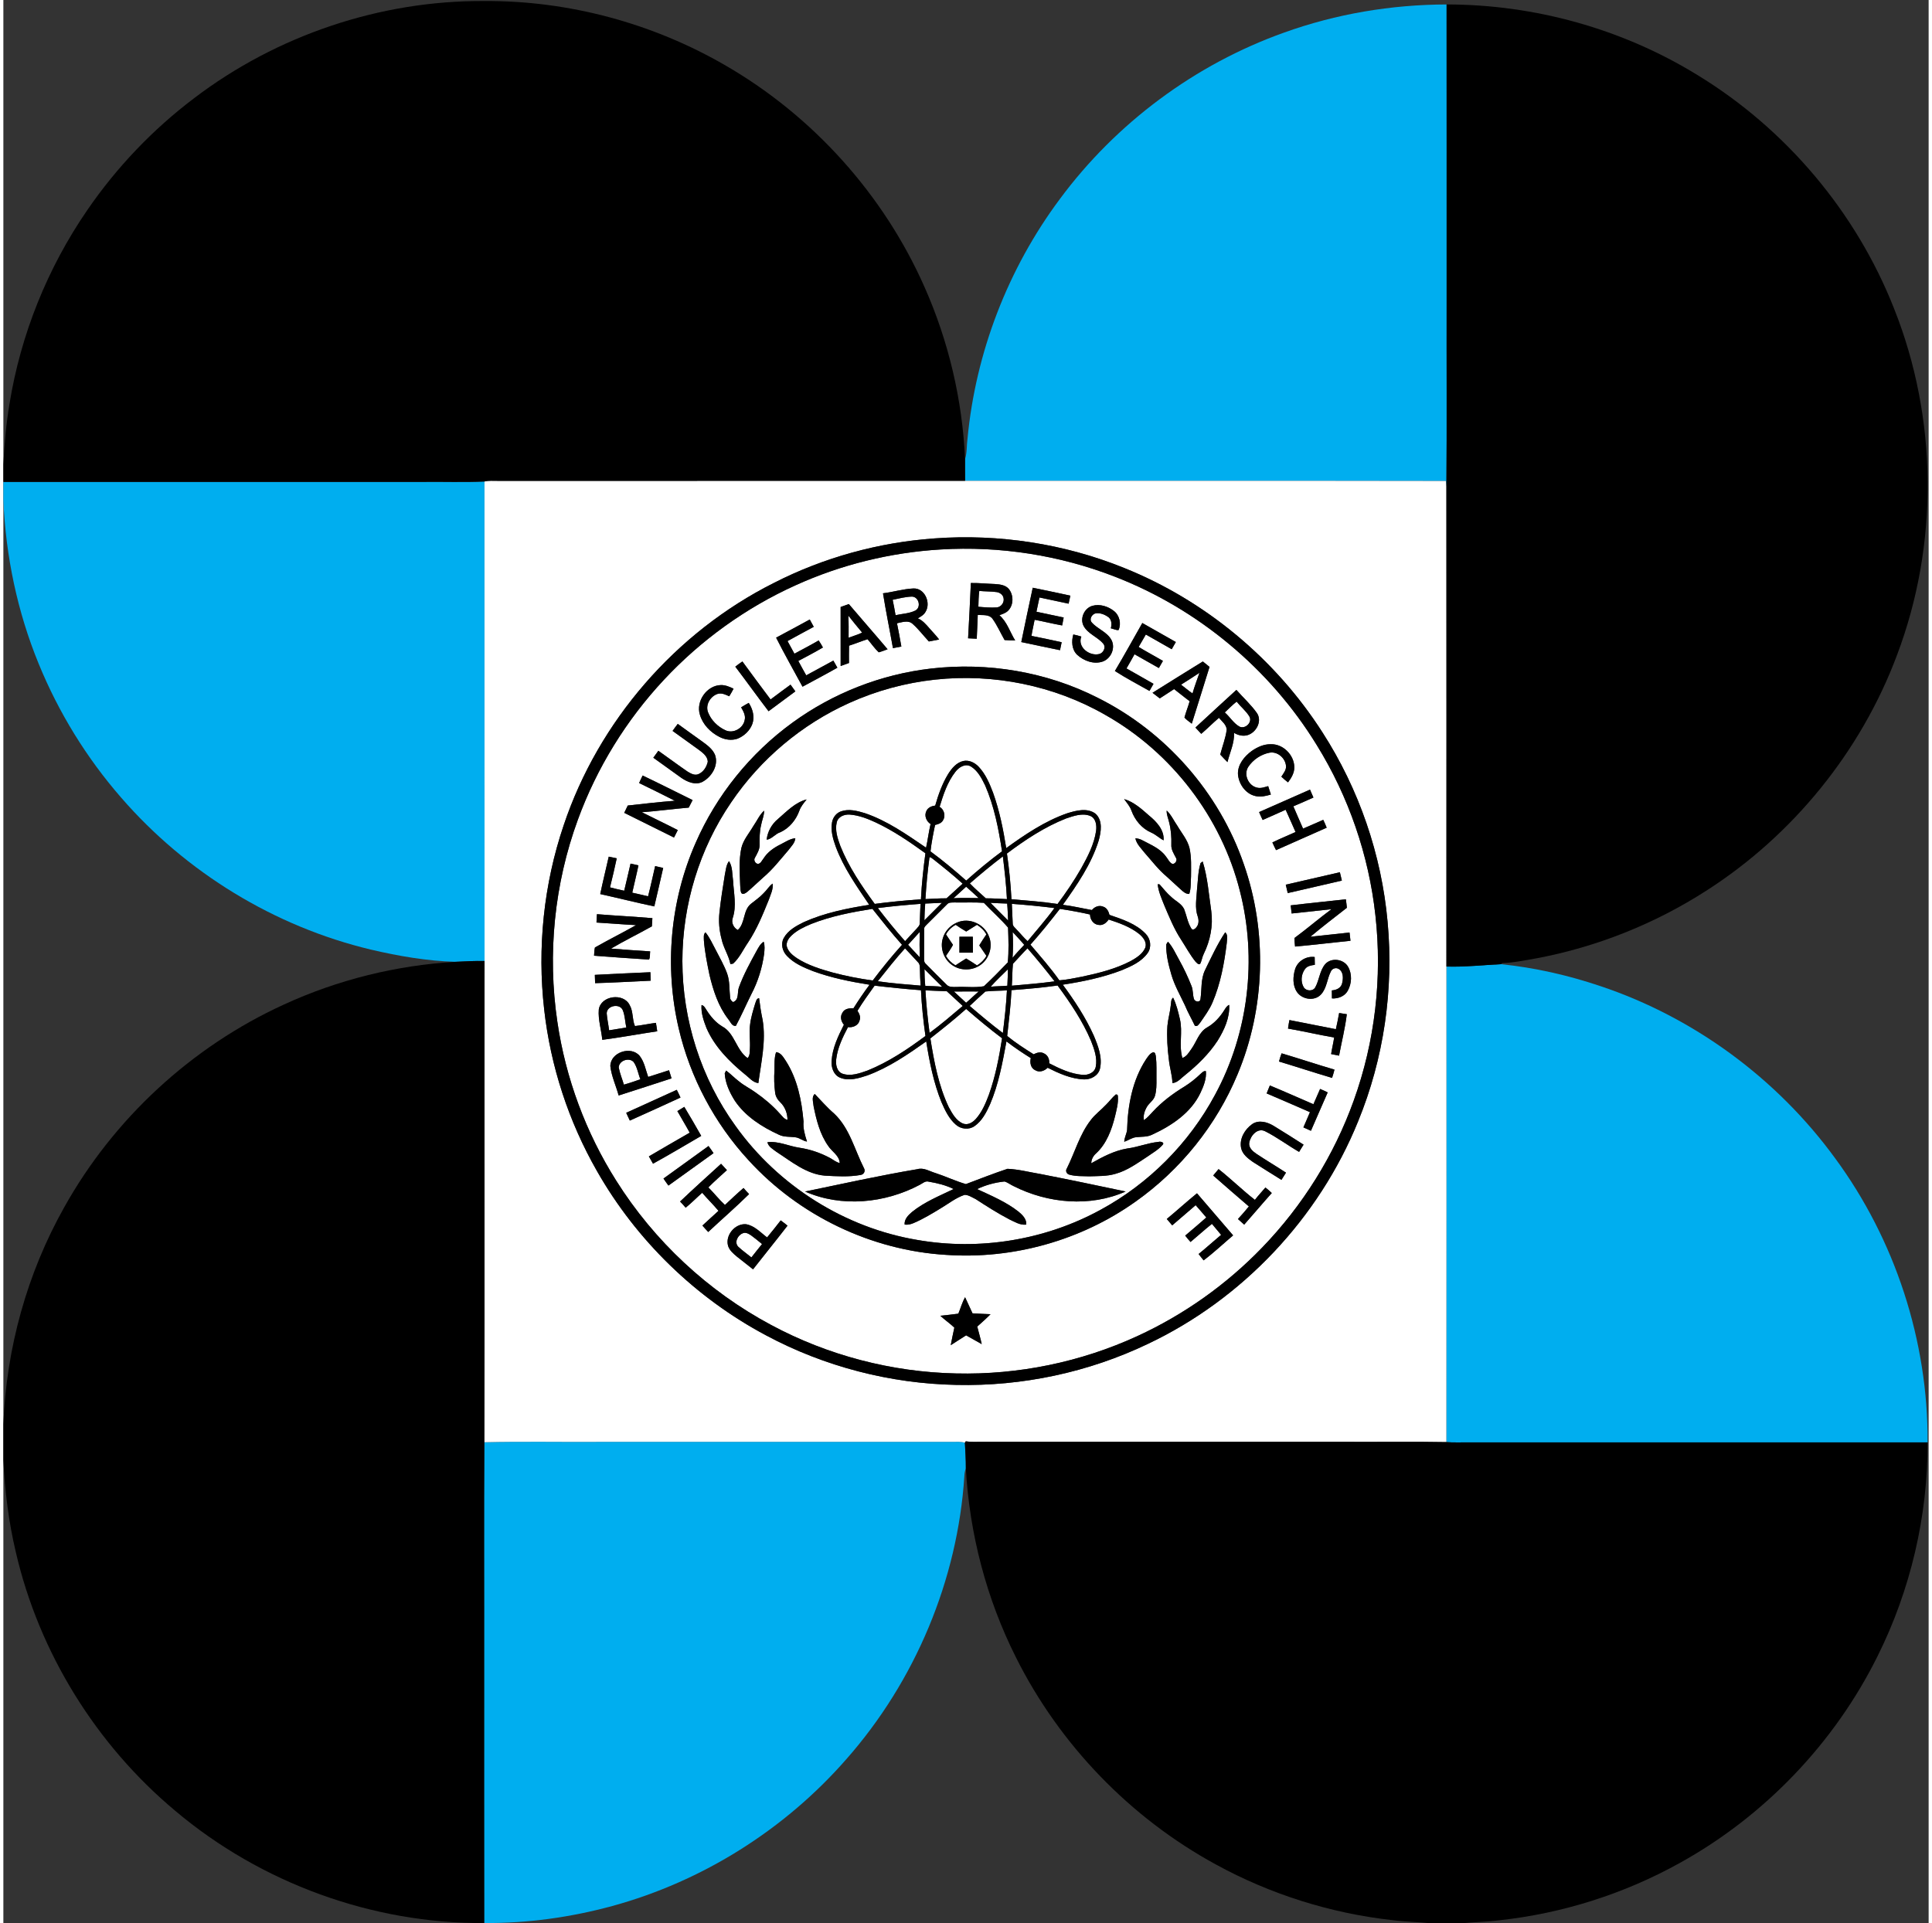 <?xml version="1.0" encoding="UTF-8" ?>
<!DOCTYPE svg PUBLIC "-//W3C//DTD SVG 1.1//EN" "http://www.w3.org/Graphics/SVG/1.1/DTD/svg11.dtd">
<svg width="238pt" height="237pt" viewBox="0 0 1390 1389" version="1.1" xmlns="http://www.w3.org/2000/svg">
<rect x="0" y="0" width="1390" height="1389" fill="#333333" stroke="none"/>
<g id="#00aeefff">
<path fill="#00aeef" opacity="1.00" d=" M 0.00 0.00 L 0.17 0.00 C 0.12 0.03 0.04 0.09 0.00 0.13 L 0.00 0.00 Z" />
<path fill="#00aeef" opacity="1.00" d=" M 924.63 23.54 C 962.17 10.01 1002.08 3.33 1041.97 3.22 C 1042.04 74.49 1041.98 145.75 1042.00 217.02 C 1041.90 261.79 1042.21 306.58 1041.84 351.35 C 1041.71 350.01 1041.59 348.67 1041.47 347.34 C 925.77 347.12 810.06 347.31 694.35 347.24 C 694.38 341.99 694.23 336.74 694.32 331.49 C 695.84 326.80 695.39 321.81 696.07 316.98 C 701.92 254.60 725.30 194.02 762.72 143.78 C 803.29 88.93 860.36 46.45 924.63 23.54 Z" />
<path fill="#00aeef" opacity="1.00" d=" M 0.00 348.00 C 100.66 348.00 201.32 348.00 301.97 348.00 C 317.10 347.81 332.26 348.38 347.36 347.72 C 347.42 463.15 347.33 578.58 347.41 694.00 C 340.37 693.88 333.34 694.24 326.32 694.59 C 305.77 693.97 285.36 690.48 265.38 685.78 C 195.75 669.17 131.86 630.04 85.01 575.98 C 60.06 547.34 39.89 514.57 25.52 479.41 C 10.14 441.98 1.75 401.83 0.00 361.42 L 0.00 348.00 Z" />
<path fill="#00aeef" opacity="1.00" d=" M 1041.85 698.00 C 1055.02 698.44 1068.12 696.92 1081.25 696.30 C 1105.62 698.79 1129.74 704.29 1152.98 712.12 C 1220.54 734.70 1280.54 778.91 1322.49 836.45 C 1365.87 895.41 1389.67 968.44 1389.26 1041.64 C 1278.51 1041.66 1167.77 1041.65 1057.02 1041.65 C 1051.95 1041.57 1046.87 1041.86 1041.82 1041.44 C 1041.93 926.96 1041.88 812.48 1041.85 698.00 Z" />
<path fill="#00aeef" opacity="1.00" d=" M 347.24 1041.53 C 375.13 1040.86 403.09 1041.44 431.00 1041.25 C 515.69 1041.24 600.38 1041.25 685.08 1041.24 C 688.12 1041.26 691.24 1040.91 694.20 1041.87 C 694.52 1048.03 694.92 1054.20 694.88 1060.38 C 694.24 1062.16 693.87 1064.04 693.82 1065.97 C 688.96 1141.09 658.28 1214.11 608.51 1270.53 C 564.13 1321.29 504.66 1358.70 439.59 1376.46 C 409.52 1384.66 378.33 1388.96 347.15 1388.75 C 347.03 1326.84 347.14 1264.94 347.10 1203.03 C 347.20 1149.20 346.91 1095.36 347.24 1041.53 Z" />
</g>
<g id="#ffffffff">
<path fill="#ffffff" opacity="1.00" d=" M 347.36 347.72 C 350.51 346.93 353.78 347.29 356.99 347.25 C 469.44 347.24 581.90 347.25 694.35 347.24 C 810.06 347.31 925.77 347.12 1041.47 347.34 C 1041.59 348.67 1041.71 350.01 1041.84 351.35 C 1041.90 466.90 1041.89 582.45 1041.85 698.00 C 1041.88 812.48 1041.93 926.96 1041.82 1041.44 C 1017.89 1040.99 993.94 1041.37 970.00 1041.25 C 881.99 1041.25 793.99 1041.25 705.98 1041.24 C 702.25 1041.24 698.50 1041.44 694.81 1040.88 C 694.65 1041.12 694.35 1041.62 694.20 1041.87 C 691.24 1040.91 688.12 1041.26 685.08 1041.24 C 600.38 1041.25 515.69 1041.24 431.00 1041.25 C 403.09 1041.44 375.13 1040.86 347.24 1041.53 C 347.57 925.70 347.25 809.85 347.41 694.00 C 347.33 578.58 347.42 463.15 347.36 347.72 M 672.48 388.80 C 632.05 391.67 592.16 402.60 556.07 421.09 C 485.34 456.66 429.67 520.87 404.54 595.96 C 390.11 638.57 385.37 684.39 390.46 729.07 C 395.06 769.97 408.10 809.89 428.53 845.61 C 456.96 895.63 499.82 937.30 550.61 964.33 C 592.75 986.90 640.28 999.21 688.07 1000.13 C 735.65 1001.21 783.48 991.05 826.41 970.47 C 894.55 938.18 949.78 879.72 978.08 809.82 C 996.68 764.47 1003.90 714.59 999.39 665.81 C 995.02 617.26 978.74 569.84 952.33 528.87 C 918.37 475.78 867.62 433.62 809.13 410.14 C 766.01 392.68 718.86 385.45 672.48 388.80 Z" />
<path fill="#ffffff" opacity="1.00" d=" M 676.67 396.81 C 719.38 394.20 762.65 400.94 802.53 416.48 C 862.56 439.73 914.52 483.12 948.19 537.98 C 971.20 575.14 985.79 617.45 990.57 660.89 C 995.64 705.95 990.31 752.18 974.92 794.84 C 960.74 834.36 937.99 870.76 908.82 900.94 C 883.12 927.60 852.41 949.39 818.77 964.86 C 777.94 983.66 732.78 992.94 687.85 991.86 C 641.40 990.89 595.21 978.83 554.28 956.83 C 508.82 932.56 469.88 896.25 442.45 852.61 C 420.52 817.89 405.93 778.56 399.97 737.92 C 392.70 689.02 397.77 638.31 414.80 591.88 C 428.44 554.51 449.75 519.98 476.91 490.92 C 503.65 462.26 536.06 438.90 571.77 422.75 C 604.75 407.74 640.51 398.97 676.67 396.81 M 698.51 421.03 C 697.91 434.35 697.27 447.66 696.51 460.96 C 698.58 461.01 700.67 461.12 702.76 461.27 C 702.92 455.54 703.38 449.82 703.47 444.09 C 707.08 444.35 711.65 443.54 714.15 446.87 C 717.57 451.67 719.94 457.11 722.86 462.22 C 725.40 462.41 727.94 462.53 730.50 462.53 C 726.75 456.46 724.63 449.07 719.11 444.30 C 721.45 443.38 724.04 442.63 725.75 440.66 C 729.54 436.43 729.36 429.43 725.75 425.14 C 723.25 422.41 719.31 421.99 715.83 421.76 C 710.05 421.57 704.29 420.93 698.51 421.03 M 635.08 428.46 C 637.18 441.71 639.92 454.86 642.26 468.07 C 644.28 467.68 646.31 467.29 648.33 466.91 C 647.31 461.29 646.35 455.67 645.17 450.09 C 648.90 449.35 653.44 447.59 656.60 450.67 C 660.86 454.47 664.30 459.09 668.20 463.25 C 670.68 462.83 673.15 462.35 675.61 461.83 C 673.40 458.89 670.77 456.30 668.39 453.50 C 666.04 450.80 663.60 447.97 660.22 446.54 C 662.36 445.30 664.66 444.02 665.85 441.74 C 669.82 435.23 665.15 424.53 656.96 424.97 C 649.56 425.31 642.41 427.57 635.08 428.46 M 743.19 424.44 C 740.40 437.51 737.56 450.58 734.92 463.68 C 744.24 465.60 753.53 467.69 762.87 469.54 C 763.24 467.61 763.67 465.71 764.07 463.80 C 756.81 462.21 749.56 460.63 742.27 459.21 C 742.84 455.29 743.85 451.47 744.54 447.58 C 751.19 448.85 757.77 450.47 764.43 451.68 C 764.79 449.77 765.15 447.85 765.52 445.94 C 758.97 444.53 752.41 443.14 745.85 441.78 C 746.54 438.34 747.27 434.90 748.03 431.48 C 755.04 433.02 762.07 434.43 769.08 435.96 C 769.51 434.02 769.92 432.08 770.34 430.15 C 761.29 428.26 752.26 426.22 743.19 424.44 M 604.49 438.34 C 604.50 452.55 604.49 466.75 604.50 480.97 C 606.51 480.27 608.51 479.56 610.51 478.80 C 610.51 474.62 610.44 470.45 610.57 466.28 C 615.07 464.87 619.43 463.03 623.93 461.62 C 626.63 464.75 628.99 468.29 632.01 471.08 C 634.19 470.51 636.26 469.62 638.39 468.87 C 629.15 457.90 619.67 447.16 610.40 436.23 C 608.42 436.92 606.46 437.62 604.49 438.34 M 786.29 437.49 C 780.40 439.17 777.09 446.54 779.90 452.01 C 783.07 457.87 790.03 459.94 794.15 464.91 C 796.25 467.56 794.14 471.71 791.03 472.35 C 784.08 473.96 775.25 467.33 778.27 459.71 C 776.35 459.11 774.43 458.58 772.47 458.20 C 771.06 463.13 771.34 469.03 775.20 472.82 C 780.05 477.28 787.30 479.98 793.78 477.72 C 799.78 475.54 803.10 467.78 799.96 462.08 C 796.81 456.30 789.91 454.27 785.75 449.44 C 783.71 447.05 786.11 443.22 788.91 442.89 C 792.19 442.52 795.51 443.91 798.08 445.89 C 800.30 447.91 800.27 451.05 799.57 453.74 C 801.40 454.11 803.19 455.15 805.11 455.03 C 807.28 450.50 805.86 444.36 801.81 441.25 C 797.54 437.86 791.64 436.01 786.29 437.49 M 557.91 460.49 C 563.96 472.44 570.59 484.12 576.97 495.91 C 585.37 491.36 593.83 486.91 602.14 482.19 C 601.16 480.49 600.19 478.77 599.23 477.07 C 592.69 480.60 586.15 484.13 579.64 487.71 C 577.67 484.28 575.82 480.78 573.93 477.31 C 579.88 474.13 585.89 471.04 591.70 467.59 C 590.75 465.84 589.76 464.13 588.62 462.51 C 582.87 465.85 576.97 468.93 571.12 472.08 C 569.45 469.04 567.80 466.00 566.15 462.96 C 572.43 459.46 578.76 456.09 585.08 452.67 C 584.15 450.88 583.18 449.12 582.19 447.38 C 574.11 451.77 566.05 456.21 557.91 460.49 M 822.30 449.92 C 815.70 461.47 809.32 473.16 802.50 484.58 C 810.56 489.78 819.12 494.21 827.46 498.97 C 828.41 497.25 829.38 495.54 830.37 493.83 C 823.90 490.08 817.35 486.44 810.86 482.73 C 812.85 479.34 814.75 475.91 816.67 472.49 C 822.54 475.78 828.36 479.16 834.24 482.43 C 835.25 480.72 836.23 479.00 837.18 477.27 C 831.35 473.88 825.40 470.70 819.64 467.21 C 821.42 464.23 823.10 461.21 824.84 458.22 C 831.05 461.78 837.30 465.28 843.52 468.85 C 844.53 467.12 845.51 465.39 846.49 463.65 C 838.45 459.05 830.38 454.47 822.30 449.92 M 528.44 481.45 C 536.55 492.09 544.31 503.00 552.45 513.63 C 558.93 508.88 565.35 504.05 571.81 499.28 C 570.67 497.64 569.51 496.03 568.32 494.44 C 563.50 497.99 558.66 501.52 553.90 505.13 C 547.05 496.04 540.30 486.87 533.57 477.69 C 531.80 478.87 530.09 480.12 528.44 481.45 M 829.66 500.31 C 831.42 501.62 833.17 502.97 834.89 504.35 C 838.32 502.10 841.82 499.93 845.23 497.63 C 849.02 500.49 852.63 503.59 856.48 506.37 C 855.38 510.35 853.79 514.17 852.72 518.16 C 854.17 519.96 856.23 521.14 858.01 522.61 C 862.39 508.98 866.48 495.25 870.82 481.61 C 869.23 480.27 867.61 478.98 865.99 477.70 C 853.89 485.26 841.69 492.66 829.66 500.31 M 669.62 482.82 C 633.72 486.96 598.98 500.56 569.77 521.83 C 539.34 543.91 514.88 574.17 499.83 608.63 C 481.37 650.45 477.17 698.28 487.60 742.75 C 495.87 778.10 513.41 811.24 538.04 837.91 C 574.52 877.94 626.80 903.07 680.89 906.24 C 729.05 909.52 778.19 895.74 817.50 867.70 C 849.91 844.76 875.77 812.62 891.01 775.94 C 911.08 728.14 912.69 672.93 895.55 624.02 C 877.78 572.27 838.97 528.21 789.98 503.85 C 753.10 485.12 710.64 478.06 669.62 482.82 M 502.87 516.08 C 504.88 523.18 510.50 528.89 516.99 532.17 C 520.96 534.24 525.75 534.93 530.04 533.46 C 534.81 531.54 538.96 527.67 540.74 522.81 C 542.57 517.67 541.03 512.03 538.15 507.61 C 536.27 508.60 534.44 509.68 532.65 510.82 C 534.22 513.56 536.06 516.71 535.21 520.00 C 534.14 525.93 527.01 529.97 521.44 527.43 C 515.75 524.85 510.86 520.07 508.68 514.17 C 506.76 508.75 510.63 502.61 515.91 501.03 C 518.78 500.28 521.52 501.70 524.07 502.83 C 525.16 501.03 526.22 499.22 527.19 497.35 C 524.30 495.96 521.25 494.65 517.98 494.74 C 507.82 495.02 499.88 506.42 502.87 516.08 M 860.64 525.41 C 862.05 526.91 863.47 528.41 864.85 529.96 C 869.21 526.21 873.25 522.12 877.62 518.38 C 879.78 520.97 882.99 523.25 883.23 526.91 C 882.45 533.09 880.09 538.91 878.56 544.92 C 880.27 546.75 881.98 548.60 883.77 550.37 C 885.50 543.38 888.86 536.60 888.53 529.25 C 891.93 531.33 896.42 532.16 900.06 530.15 C 905.28 527.47 908.58 520.35 905.12 515.06 C 900.81 508.91 895.15 503.85 890.21 498.22 C 880.31 507.24 870.49 516.34 860.64 525.41 M 483.16 527.84 C 489.54 532.42 495.93 537.00 502.29 541.61 C 505.08 543.73 508.44 546.23 508.57 550.08 C 507.76 553.76 505.51 557.44 501.95 558.99 C 499.20 560.32 496.27 558.61 493.94 557.19 C 486.82 552.34 479.95 547.11 472.89 542.19 C 471.64 543.83 470.44 545.51 469.26 547.20 C 475.95 552.08 482.69 556.92 489.45 561.72 C 493.76 564.67 499.43 567.16 504.54 564.72 C 511.30 561.19 516.56 552.81 513.79 545.13 C 512.02 540.86 508.08 538.08 504.48 535.43 C 498.60 531.23 492.73 527.04 486.90 522.77 C 485.60 524.42 484.37 526.12 483.16 527.84 M 901.29 542.31 C 896.01 546.24 891.13 552.00 891.34 558.96 C 891.82 566.04 896.73 573.24 903.90 574.86 C 907.65 575.80 911.49 574.87 915.11 573.78 C 914.49 571.74 913.85 569.71 913.16 567.72 C 910.56 568.44 907.87 569.51 905.15 568.81 C 898.89 567.45 895.26 559.39 898.74 553.90 C 902.21 548.60 907.96 544.76 914.17 543.56 C 919.87 542.53 925.45 547.36 926.02 552.94 C 926.40 556.01 924.21 558.47 922.68 560.89 C 924.21 562.34 925.80 563.73 927.50 565.00 C 929.90 561.82 932.10 558.16 932.03 554.04 C 931.96 545.24 923.87 537.10 914.97 537.46 C 910.00 537.37 905.30 539.54 901.29 542.31 M 461.54 560.06 C 460.65 561.85 459.79 563.65 459.00 565.48 C 467.63 569.69 476.25 573.92 484.80 578.28 C 473.44 579.15 462.12 580.48 450.80 581.72 C 449.98 583.48 449.12 585.24 448.26 587.00 C 460.19 593.04 472.25 598.80 484.18 604.84 C 485.11 603.05 486.01 601.26 486.91 599.46 C 478.33 595.02 469.56 590.94 460.95 586.56 C 472.26 585.70 483.52 584.21 494.82 583.23 C 495.80 581.44 496.71 579.62 497.61 577.80 C 485.58 571.88 473.64 565.81 461.54 560.06 M 906.61 586.45 C 907.42 588.36 908.26 590.27 909.17 592.16 C 914.70 589.69 920.28 587.31 925.78 584.77 C 928.22 590.10 930.54 595.49 932.93 600.84 C 927.37 603.41 921.68 605.68 916.19 608.38 C 917.03 610.24 917.91 612.11 918.85 613.94 C 930.98 608.43 943.25 603.22 955.40 597.73 C 954.64 595.80 953.82 593.91 952.93 592.06 C 948.04 594.11 943.25 596.39 938.35 598.41 C 936.06 593.02 933.58 587.70 931.34 582.29 C 936.21 580.27 941.00 578.07 945.83 575.95 C 945.02 574.03 944.21 572.12 943.36 570.23 C 931.12 575.66 918.87 581.07 906.61 586.45 M 437.07 618.65 C 435.06 627.66 432.79 636.63 430.92 645.67 C 443.95 648.54 456.90 651.83 469.96 654.58 C 472.10 645.32 474.30 636.08 476.37 626.81 C 474.43 626.34 472.49 625.89 470.57 625.47 C 468.89 632.75 467.33 640.06 465.46 647.29 C 461.66 646.39 457.86 645.48 454.04 644.67 C 455.49 638.08 457.16 631.54 458.51 624.93 C 456.61 624.50 454.70 624.06 452.81 623.67 C 451.28 630.19 449.82 636.73 448.23 643.25 C 444.80 642.51 441.37 641.75 437.98 640.82 C 439.71 633.85 441.34 626.86 442.84 619.84 C 440.92 619.43 439.00 619.02 437.07 618.65 M 925.87 638.89 C 926.29 640.92 926.77 642.93 927.28 644.95 C 940.29 641.90 953.34 639.01 966.36 635.93 C 965.88 633.91 965.41 631.90 964.93 629.90 C 951.92 632.94 938.88 635.88 925.87 638.89 M 929.43 653.82 C 929.64 655.77 929.86 657.72 930.10 659.69 C 939.68 658.66 949.27 657.64 958.86 656.59 C 949.78 663.30 941.23 670.71 932.14 677.40 C 932.16 679.46 932.36 681.50 932.57 683.57 C 945.93 682.40 959.24 680.73 972.58 679.39 C 972.33 677.40 972.10 675.41 971.90 673.43 C 962.47 674.47 953.05 675.43 943.63 676.48 C 952.23 669.30 961.13 662.45 969.98 655.56 C 969.78 653.51 969.55 651.46 969.25 649.43 C 955.98 650.95 942.68 652.22 929.43 653.82 M 428.55 660.19 C 428.42 662.19 428.28 664.20 428.23 666.22 C 437.75 666.77 447.26 667.62 456.79 668.09 C 446.99 673.66 436.87 678.66 427.09 684.25 C 426.61 686.19 426.66 688.20 426.47 690.19 C 439.69 691.26 452.94 692.07 466.17 692.98 C 467.08 691.24 466.69 688.98 466.98 687.05 C 457.56 686.40 448.14 685.86 438.73 685.04 C 448.36 679.35 458.45 674.45 468.21 668.97 C 468.30 666.99 468.45 665.03 468.58 663.07 C 455.25 661.93 441.88 661.28 428.55 660.19 M 932.59 699.97 C 931.00 705.22 930.70 711.48 933.85 716.24 C 937.49 721.86 946.63 723.26 951.29 718.17 C 955.59 713.55 955.65 706.80 958.49 701.42 C 959.41 699.35 962.19 698.53 964.10 699.74 C 967.70 701.91 967.44 706.95 966.44 710.49 C 965.51 713.67 962.18 715.05 959.14 715.23 C 959.16 717.16 959.18 719.09 959.20 721.03 C 963.56 721.30 968.32 719.55 970.56 715.60 C 973.55 710.35 973.88 703.39 970.82 698.11 C 967.56 692.49 958.68 691.37 954.32 696.28 C 950.31 701.09 950.08 707.74 947.12 713.10 C 945.37 716.06 940.69 715.81 938.87 713.06 C 936.44 709.01 936.97 703.55 939.75 699.81 C 941.36 697.55 944.27 697.11 946.84 696.77 C 946.81 694.88 946.77 693.00 946.73 691.13 C 940.68 690.30 934.38 694.07 932.59 699.97 M 427.03 704.02 C 427.13 706.00 427.19 708.00 427.23 710.00 C 440.60 709.65 453.97 708.80 467.34 708.22 C 467.27 706.17 467.22 704.13 467.15 702.10 C 453.78 702.70 440.40 703.27 427.03 704.02 M 429.88 729.08 C 429.29 736.45 431.75 743.64 432.39 750.94 C 445.65 749.19 458.83 746.74 472.07 744.76 C 471.82 742.71 471.47 740.68 471.12 738.66 C 466.06 739.32 461.06 740.40 455.99 740.99 C 453.94 736.41 454.85 730.39 452.15 725.78 C 447.69 716.78 431.36 718.96 429.88 729.08 M 964.40 731.56 C 963.66 735.46 962.95 739.37 962.04 743.25 C 950.86 741.04 939.69 738.80 928.50 736.65 C 928.10 738.68 927.77 740.73 927.49 742.80 C 938.63 744.75 949.66 747.32 960.81 749.25 C 960.20 753.25 959.24 757.20 958.61 761.22 C 960.52 761.59 962.42 761.97 964.34 762.36 C 966.19 752.39 968.74 742.49 969.93 732.43 C 968.08 732.13 966.23 731.84 964.40 731.56 M 438.23 769.96 C 439.06 777.28 442.29 784.05 444.23 791.12 C 456.96 787.00 469.71 782.96 482.41 778.76 C 481.81 776.79 481.19 774.85 480.60 772.89 C 475.56 774.45 470.55 776.09 465.54 777.72 C 463.72 772.59 462.81 766.93 459.41 762.55 C 453.17 755.00 438.19 759.92 438.23 769.96 M 922.86 760.68 C 922.12 762.61 921.48 764.59 920.98 766.60 C 933.78 770.44 946.47 774.64 959.29 778.43 C 959.93 776.45 960.55 774.47 961.03 772.45 C 948.25 768.70 935.62 764.47 922.86 760.68 M 914.37 783.89 C 913.60 785.80 912.81 787.71 912.06 789.63 C 922.52 794.05 932.91 798.65 943.33 803.16 C 941.83 806.86 940.15 810.48 938.60 814.16 C 940.38 815.02 942.20 815.82 944.04 816.62 C 948.11 807.40 952.02 798.11 956.13 788.90 C 954.33 787.99 952.49 787.16 950.65 786.41 C 949.00 790.07 947.49 793.79 945.83 797.44 C 935.33 792.94 924.93 788.23 914.37 783.89 M 449.67 803.63 C 450.57 805.48 451.43 807.36 452.29 809.24 C 464.48 803.70 476.74 798.29 488.87 792.62 C 488.01 790.72 487.13 788.86 486.18 787.03 C 474.05 792.65 461.80 798.02 449.67 803.63 M 486.61 802.39 C 489.53 807.61 492.67 812.71 495.53 817.98 C 485.69 823.66 475.84 829.33 466.04 835.10 C 467.04 836.85 468.04 838.61 469.03 840.38 C 480.77 833.93 492.26 827.02 503.84 820.30 C 499.84 813.28 495.82 806.26 491.63 799.35 C 489.96 800.37 488.28 801.38 486.61 802.39 M 901.62 811.79 C 896.31 815.54 892.30 822.29 893.60 828.93 C 894.48 833.51 898.46 836.53 902.05 839.06 C 908.94 843.40 915.79 847.80 922.74 852.06 C 923.82 850.31 924.92 848.58 926.03 846.86 C 919.02 842.25 911.79 837.99 904.82 833.35 C 902.07 831.51 898.78 828.76 899.55 825.04 C 900.46 820.04 905.53 814.18 911.01 816.98 C 919.54 821.26 927.21 827.09 935.48 831.85 C 936.57 830.12 937.65 828.38 938.72 826.63 C 931.51 822.02 924.29 817.40 916.97 812.97 C 912.43 810.24 906.34 808.55 901.62 811.79 M 476.59 851.10 C 477.72 852.82 478.93 854.50 480.17 856.17 C 491.07 848.44 501.82 840.49 512.72 832.76 C 511.55 831.00 510.36 829.29 509.10 827.62 C 498.26 835.44 487.42 843.27 476.59 851.10 M 488.57 867.70 C 489.97 869.12 491.31 870.61 492.61 872.15 C 496.78 868.79 500.52 864.93 504.52 861.38 C 508.34 865.83 512.56 869.92 516.31 874.43 C 512.39 877.92 508.58 881.54 504.69 885.06 C 506.04 886.64 507.46 888.16 508.89 889.69 C 518.68 880.53 528.84 871.75 538.39 862.33 C 537.00 860.90 535.64 859.44 534.38 857.92 C 529.79 861.87 525.38 866.03 520.96 870.18 C 516.67 866.24 513.10 861.61 509.00 857.50 C 513.26 853.14 517.91 849.16 522.38 845.02 C 521.00 843.46 519.60 841.94 518.17 840.45 C 508.23 849.46 498.30 858.48 488.57 867.70 M 873.47 848.91 C 882.01 856.41 890.60 863.85 899.23 871.26 C 896.71 874.38 894.05 877.38 891.34 880.34 C 892.83 881.69 894.34 883.04 895.85 884.39 C 902.54 876.83 909.03 869.08 915.77 861.56 C 914.29 860.15 912.77 858.81 911.17 857.58 C 908.66 860.58 905.95 863.41 903.58 866.52 C 894.55 859.45 886.34 851.37 877.34 844.27 C 876.09 845.85 874.79 847.39 873.47 848.91 M 839.96 880.30 C 841.22 881.85 842.53 883.39 843.88 884.90 C 849.56 880.08 855.17 875.20 860.81 870.34 C 863.45 873.22 865.91 876.27 868.49 879.23 C 863.47 883.66 858.38 888.01 853.26 892.31 C 854.47 893.89 855.75 895.42 857.11 896.91 C 862.30 892.59 867.27 888.00 872.57 883.83 C 874.73 886.51 877.02 889.08 879.19 891.77 C 873.72 896.32 868.47 901.14 862.93 905.61 C 864.08 907.16 865.30 908.66 866.52 910.19 C 873.96 904.60 880.74 898.16 887.85 892.15 C 879.17 882.00 870.43 871.91 861.76 861.76 C 854.36 867.79 847.31 874.22 839.96 880.30 M 551.40 893.62 C 546.61 890.05 542.27 885.05 536.08 884.08 C 528.17 883.52 521.01 892.12 523.25 899.81 C 524.32 903.06 527.05 905.33 529.58 907.46 C 533.46 910.53 537.33 913.62 541.25 916.66 C 549.50 906.11 557.95 895.72 566.14 885.12 C 564.53 883.81 562.89 882.53 561.22 881.33 C 557.98 885.45 554.78 889.61 551.40 893.62 M 689.47 948.69 C 685.14 949.24 680.82 949.78 676.47 950.19 C 679.70 953.22 683.39 955.70 686.59 958.77 C 685.61 962.97 684.84 967.21 683.99 971.44 C 687.69 969.08 691.35 966.65 695.08 964.33 C 698.82 966.46 702.59 968.55 706.35 970.68 C 705.46 966.40 704.17 962.22 703.12 957.99 C 706.38 955.09 709.65 952.20 712.70 949.08 C 708.36 948.97 704.04 948.62 699.71 948.45 C 697.89 944.58 696.17 940.67 694.34 936.82 C 692.23 940.55 691.11 944.74 689.47 948.69 Z" />
<path fill="#ffffff" opacity="1.00" d=" M 704.59 426.75 C 708.69 427.17 712.84 427.01 716.94 427.55 C 719.27 427.80 721.68 429.43 722.10 431.87 C 722.85 435.02 720.38 438.44 717.14 438.67 C 712.74 438.94 708.31 438.58 703.93 438.18 C 704.04 434.36 704.08 430.53 704.59 426.75 Z" />
<path fill="#ffffff" opacity="1.00" d=" M 642.05 433.15 C 646.66 432.18 651.30 430.96 656.03 430.84 C 660.86 431.00 662.80 438.23 658.68 440.78 C 654.21 443.12 648.98 443.16 644.14 444.28 C 643.51 440.55 642.83 436.84 642.05 433.15 Z" />
<path fill="#ffffff" opacity="1.00" d=" M 610.04 444.56 C 613.33 448.68 616.59 452.82 620.02 456.83 C 616.89 458.39 613.49 459.28 610.24 460.54 C 610.22 455.21 610.39 449.88 610.04 444.56 Z" />
<path fill="#ffffff" opacity="1.00" d=" M 850.24 494.44 C 854.68 491.57 859.20 488.84 863.57 485.86 C 861.85 490.81 859.97 495.72 858.54 500.78 C 855.65 498.83 853.02 496.52 850.24 494.44 Z" />
<path fill="#ffffff" opacity="1.00" d=" M 672.60 490.81 C 714.93 486.22 758.65 495.06 795.60 516.30 C 843.38 543.25 879.38 590.22 892.74 643.45 C 905.35 692.47 898.96 746.14 874.78 790.65 C 856.02 825.65 826.82 854.94 791.89 873.82 C 751.95 895.60 704.59 903.29 659.79 895.43 C 607.55 886.66 559.47 856.33 528.70 813.26 C 503.75 778.86 490.23 736.49 490.23 694.03 C 490.25 653.45 502.53 612.93 525.47 579.42 C 546.57 548.21 576.48 523.04 610.84 507.60 C 630.37 498.79 651.30 493.11 672.60 490.81 M 682.09 559.00 C 677.81 566.03 675.02 573.85 672.78 581.74 C 670.30 582.08 667.67 583.08 666.50 585.48 C 664.63 588.92 666.30 593.07 669.42 595.10 C 668.08 600.74 667.42 606.51 666.17 612.16 C 652.17 602.63 638.07 592.65 621.86 587.19 C 616.40 585.54 610.40 583.96 604.81 585.92 C 601.35 587.08 598.90 590.33 598.28 593.87 C 597.23 599.77 598.90 605.72 600.89 611.25 C 606.53 626.58 616.07 640.00 625.13 653.43 C 609.03 655.98 592.82 659.23 577.88 665.94 C 572.36 668.67 566.44 671.86 563.40 677.48 C 561.09 681.70 562.47 687.00 565.72 690.32 C 570.78 695.71 577.77 698.68 584.53 701.32 C 597.71 706.17 611.53 708.93 625.36 711.15 C 621.26 716.66 617.40 722.35 613.74 728.17 C 610.75 727.97 607.11 728.47 605.70 731.52 C 603.94 734.26 604.84 737.68 606.85 740.01 C 602.73 748.19 598.57 756.76 597.98 766.05 C 597.57 770.77 599.34 776.24 604.00 778.23 C 610.46 780.92 617.59 778.68 623.90 776.59 C 639.31 770.90 652.97 761.51 666.29 752.08 C 668.63 766.96 671.62 781.86 677.25 795.88 C 679.84 801.80 682.71 807.92 687.69 812.22 C 691.32 815.48 697.14 816.10 701.18 813.23 C 706.59 809.49 709.69 803.37 712.33 797.53 C 718.56 783.06 721.33 767.45 724.21 752.06 C 729.85 756.39 735.76 760.37 741.80 764.13 C 740.93 767.36 741.72 771.47 745.08 772.92 C 748.03 774.70 751.68 773.39 753.93 771.10 C 762.09 775.17 770.71 779.08 779.96 779.50 C 784.98 779.73 790.43 776.99 791.71 771.81 C 793.63 763.59 790.36 755.29 787.22 747.81 C 781.33 734.70 773.36 722.65 764.87 711.11 C 779.33 708.88 793.78 705.92 807.47 700.66 C 814.39 697.78 821.80 694.50 826.23 688.15 C 829.18 683.90 828.26 677.91 824.69 674.32 C 817.75 667.06 807.84 663.88 798.59 660.69 C 797.96 658.25 796.76 655.64 794.18 654.81 C 791.21 653.47 787.85 654.78 785.90 657.20 C 778.90 655.96 771.98 654.29 764.92 653.43 C 775.17 639.01 785.47 624.10 790.79 607.05 C 792.53 600.75 793.91 592.51 788.48 587.60 C 782.53 583.20 774.60 585.31 768.13 587.30 C 752.04 592.90 737.75 602.56 724.04 612.47 C 721.88 598.91 719.17 585.36 714.51 572.41 C 712.00 565.80 709.15 559.07 704.26 553.84 C 701.49 550.83 697.34 548.70 693.17 549.54 C 688.15 550.64 684.69 554.86 682.09 559.00 M 809.15 577.05 C 811.07 579.74 813.36 582.25 814.46 585.44 C 816.93 592.27 821.98 598.37 828.75 601.27 C 832.00 602.66 834.52 605.25 837.66 606.86 C 838.23 599.32 832.49 593.32 827.08 588.89 C 821.73 584.16 816.13 579.11 809.15 577.05 M 559.28 591.42 C 554.75 595.13 551.71 600.56 551.08 606.40 C 554.87 605.96 557.35 602.05 561.09 600.95 C 567.50 597.97 572.30 592.09 574.67 585.51 C 575.74 582.39 577.94 579.88 579.93 577.33 C 571.69 579.44 565.54 586.00 559.28 591.42 M 541.43 596.60 C 538.42 601.81 534.18 606.52 532.79 612.52 C 530.95 621.24 531.66 630.17 531.96 638.99 C 532.10 640.85 532.02 642.80 532.64 644.60 C 533.60 646.50 535.79 645.04 536.97 644.16 C 540.98 640.79 544.70 637.09 548.64 633.63 C 555.49 627.84 560.97 620.69 566.80 613.94 C 568.75 611.29 571.50 608.81 571.78 605.34 C 567.78 605.73 564.47 608.16 560.97 609.87 C 556.22 612.23 551.69 615.38 548.84 619.95 C 547.64 621.33 546.93 623.58 544.89 623.88 C 542.93 623.79 541.45 621.16 542.59 619.48 C 544.17 616.51 546.10 613.51 545.98 610.01 C 545.93 605.33 545.94 600.63 547.02 596.06 C 547.63 592.48 549.29 589.10 549.24 585.43 C 545.85 588.52 544.05 592.89 541.43 596.60 M 839.90 585.34 C 839.72 588.26 841.02 590.97 841.64 593.78 C 843.00 599.07 843.43 604.55 843.25 610.00 C 843.02 613.49 845.01 616.45 846.54 619.41 C 847.83 621.18 846.14 624.01 844.03 623.91 C 841.78 622.88 840.88 620.36 839.37 618.58 C 835.22 612.72 828.34 610.05 822.24 606.77 C 820.70 605.94 819.01 605.48 817.28 605.40 C 818.17 609.64 821.51 612.68 824.06 615.98 C 829.22 621.77 833.90 628.05 839.88 633.03 C 843.24 636.04 846.55 639.09 849.86 642.16 C 851.64 643.78 853.57 645.68 856.19 645.58 C 857.55 641.51 857.15 637.19 857.46 632.98 C 857.48 626.14 857.87 619.20 856.37 612.48 C 854.92 606.46 850.71 601.70 847.66 596.46 C 845.07 592.76 843.21 588.47 839.90 585.34 M 520.85 631.95 C 519.40 640.92 517.97 649.90 517.00 658.94 C 516.29 665.32 516.83 671.79 518.50 677.99 C 519.77 684.37 523.66 689.84 524.92 696.24 C 525.41 696.15 526.39 695.98 526.88 695.89 C 531.55 691.66 534.12 685.72 537.66 680.61 C 543.99 671.11 548.29 660.49 552.56 649.95 C 553.87 646.12 555.92 642.27 555.39 638.10 C 552.78 639.93 551.23 642.80 548.94 644.96 C 546.19 647.95 542.82 650.25 539.67 652.78 C 533.87 657.51 535.73 666.69 530.23 671.61 C 527.23 670.01 525.44 666.39 526.55 663.07 C 529.51 654.31 527.31 644.98 526.84 635.99 C 526.11 631.27 526.59 626.00 523.89 621.87 C 521.74 624.77 521.59 628.54 520.85 631.95 M 864.36 623.26 C 862.47 629.36 862.51 635.86 861.80 642.17 C 861.46 648.72 860.05 655.53 862.32 661.90 C 863.16 664.41 863.18 667.38 861.44 669.53 C 860.65 670.70 858.59 672.25 857.61 670.42 C 855.00 666.18 854.27 661.13 852.50 656.54 C 850.59 652.55 846.31 650.74 843.26 647.81 C 840.08 645.08 837.50 641.78 834.75 638.66 L 833.40 638.54 C 833.92 643.90 836.20 648.84 838.15 653.79 C 841.74 662.23 845.19 670.80 850.24 678.51 C 853.69 683.82 856.69 689.46 860.66 694.41 C 861.54 695.21 862.62 696.86 864.01 696.13 C 865.26 693.84 865.48 691.10 866.69 688.76 C 871.33 679.30 873.49 668.47 872.08 657.98 C 870.32 646.01 869.47 633.76 865.89 622.15 C 865.51 622.43 864.74 622.98 864.36 623.26 M 505.76 679.02 C 506.39 687.48 508.12 695.80 509.82 704.10 C 512.50 715.30 516.13 726.57 523.22 735.83 C 524.82 737.63 525.95 741.31 528.85 740.84 C 532.87 733.35 536.25 725.53 540.04 717.92 C 544.81 708.88 547.85 698.97 549.25 688.87 C 549.52 685.95 549.89 682.90 548.92 680.07 C 546.45 681.65 545.16 684.31 543.76 686.78 C 539.08 695.31 534.37 703.91 531.03 713.08 C 529.73 716.66 531.35 722.08 526.82 723.69 C 525.75 722.87 524.72 721.90 524.70 720.48 C 524.05 714.67 524.54 708.64 522.54 703.04 C 520.35 697.02 517.11 691.46 514.20 685.77 C 511.89 681.55 510.00 677.04 506.90 673.32 C 505.27 674.79 505.78 677.08 505.76 679.02 M 867.54 700.65 C 864.43 707.13 865.30 714.49 864.30 721.40 C 864.09 724.13 860.43 723.59 859.62 721.55 C 858.60 718.49 859.06 715.11 857.83 712.11 C 855.27 705.58 852.27 699.23 848.85 693.12 C 846.35 688.66 844.28 683.86 840.80 680.05 C 840.50 680.53 839.90 681.50 839.60 681.98 C 839.33 689.41 841.23 696.76 843.27 703.85 C 845.54 711.68 849.67 718.75 853.10 726.09 C 855.14 731.11 857.91 735.78 860.19 740.69 C 862.12 741.77 863.16 739.53 864.21 738.32 C 867.35 733.70 870.75 729.19 872.94 724.01 C 878.79 710.33 881.49 695.56 883.28 680.87 C 883.35 678.30 884.33 675.23 882.15 673.26 C 876.43 681.89 872.10 691.37 867.54 700.65 M 542.79 724.77 C 541.28 729.79 539.68 734.82 539.10 740.05 C 538.30 745.69 539.33 751.37 539.00 757.04 C 538.77 759.43 539.16 762.24 537.33 764.13 C 528.96 758.29 528.14 746.13 518.95 741.23 C 514.24 738.39 510.61 734.10 507.70 729.49 C 506.73 728.03 505.96 726.18 504.06 725.80 C 503.63 731.58 505.59 737.17 507.65 742.47 C 513.49 755.88 524.03 766.56 535.20 775.70 C 538.32 778.04 540.96 781.69 545.09 782.17 C 547.10 767.12 550.73 751.85 548.18 736.60 C 547.06 731.39 546.26 726.12 545.63 720.84 C 543.61 721.00 543.42 723.29 542.79 724.77 M 842.84 726.00 C 842.34 731.01 840.86 735.86 840.41 740.88 C 839.89 748.99 840.42 757.13 841.46 765.18 C 841.98 770.90 843.91 776.39 844.03 782.16 C 847.90 781.87 850.38 778.43 853.30 776.27 C 862.14 769.15 870.39 761.13 876.63 751.58 C 881.42 743.88 885.55 734.94 885.02 725.69 C 883.30 726.40 882.39 728.04 881.45 729.54 C 878.32 734.54 874.26 739.04 869.09 741.97 C 863.14 745.33 861.47 752.37 857.69 757.58 C 855.92 760.04 854.29 763.02 851.22 764.03 C 848.54 754.88 851.64 745.22 849.43 736.00 C 848.19 730.72 846.95 725.36 844.53 720.47 C 842.81 721.78 843.21 724.11 842.84 726.00 M 556.71 773.07 C 556.33 778.40 556.51 783.78 557.20 789.08 C 557.53 791.79 558.96 794.23 560.95 796.06 C 564.32 799.32 566.12 804.02 566.11 808.69 C 563.62 808.23 562.31 805.95 560.66 804.31 C 555.42 798.41 549.36 793.29 542.88 788.81 C 539.20 786.12 535.05 784.14 531.51 781.26 C 528.11 778.74 525.21 775.64 521.82 773.12 C 521.57 773.62 521.05 774.64 520.80 775.14 C 521.21 782.26 524.36 788.98 528.12 794.95 C 535.77 806.28 547.71 813.87 559.95 819.47 C 563.77 821.35 568.11 820.73 572.20 821.37 C 575.06 821.81 577.30 824.00 580.19 824.38 C 578.71 819.70 577.26 814.96 577.71 809.98 C 576.38 794.80 573.30 779.27 564.98 766.24 C 563.19 763.63 561.42 760.13 557.88 759.82 C 556.47 764.10 556.81 768.63 556.71 773.07 M 824.98 765.02 C 815.15 780.02 811.77 798.31 811.31 815.96 C 810.97 818.89 809.31 821.54 809.27 824.54 C 812.19 823.57 814.77 821.53 817.92 821.24 C 821.75 820.81 825.82 821.20 829.38 819.41 C 843.42 812.94 857.41 803.70 864.23 789.30 C 866.56 784.40 868.69 779.08 868.20 773.55 C 866.59 773.20 865.51 774.55 864.44 775.45 C 860.81 778.93 856.89 782.10 852.61 784.74 C 844.33 789.78 836.48 795.67 829.88 802.81 C 827.84 804.97 825.94 807.33 823.42 808.94 C 822.80 805.40 824.05 801.88 825.87 798.90 C 827.57 796.34 830.42 794.57 831.38 791.53 C 832.59 787.46 832.54 783.18 832.50 778.98 C 832.43 773.70 832.71 768.41 832.10 763.16 C 831.91 761.97 831.73 759.58 829.96 759.96 C 827.65 760.85 826.35 763.11 824.98 765.02 M 795.92 797.96 C 792.35 801.79 788.01 804.86 784.90 809.12 C 776.95 819.45 773.59 832.27 767.82 843.78 C 766.62 845.43 767.58 847.79 769.54 848.27 C 774.22 849.60 779.18 849.32 784.01 849.51 C 790.30 849.27 796.73 849.53 802.84 847.72 C 811.46 845.37 818.73 839.98 826.11 835.17 C 829.80 832.56 833.89 830.29 836.89 826.84 C 838.76 824.97 835.30 824.15 833.99 824.63 C 826.30 825.37 819.09 828.42 811.44 829.39 C 802.05 830.97 793.60 835.45 785.43 840.07 C 785.48 837.26 786.86 834.72 788.94 832.92 C 796.52 825.92 800.18 815.88 802.61 806.10 C 803.69 801.42 805.06 796.65 804.66 791.81 C 804.69 790.70 804.17 790.24 803.11 790.41 C 800.44 792.64 798.44 795.56 795.92 797.96 M 584.98 798.93 C 586.99 808.85 589.53 819.03 595.43 827.43 C 598.14 831.68 603.52 834.37 603.86 839.91 C 601.18 839.35 599.11 837.45 596.75 836.20 C 589.93 832.56 582.52 830.03 574.87 828.87 C 567.10 827.76 559.62 823.90 551.63 824.87 C 552.36 828.20 555.64 829.87 558.13 831.81 C 568.99 838.84 579.63 847.82 593.05 849.01 C 601.67 849.48 610.45 850.05 618.99 848.49 C 621.29 848.15 622.58 845.61 621.33 843.60 C 614.56 830.29 611.02 814.71 599.77 804.16 C 594.72 799.85 590.42 794.79 585.81 790.04 C 583.29 792.18 584.79 796.07 584.98 798.93 M 578.80 860.48 C 605.16 872.10 636.43 869.00 661.56 855.66 C 663.66 854.62 665.64 852.54 668.21 853.38 C 674.34 854.41 680.47 855.90 686.06 858.69 C 675.80 863.66 665.00 867.97 656.05 875.21 C 653.34 877.53 650.36 880.45 650.69 884.35 C 652.91 884.67 655.12 884.14 657.16 883.26 C 664.16 880.29 670.65 876.31 677.12 872.37 C 682.65 869.07 687.77 864.93 693.96 862.88 C 696.82 862.86 699.40 864.75 701.96 865.93 C 709.93 871.11 717.96 876.24 726.40 880.64 C 730.22 882.42 734.14 884.93 738.53 884.36 C 738.81 880.41 735.78 877.38 732.99 875.07 C 723.99 867.97 713.33 863.52 703.03 858.72 C 709.25 855.74 716.03 853.90 722.88 853.23 C 725.19 853.94 727.13 855.57 729.35 856.56 C 754.09 869.10 784.58 871.90 810.25 860.46 C 789.67 856.10 769.08 851.79 748.44 847.77 C 740.63 846.48 732.87 844.40 724.96 844.07 C 714.85 847.44 704.91 851.36 694.92 855.11 C 687.50 852.97 680.43 849.58 673.06 847.17 C 668.74 845.92 664.55 842.99 659.88 844.34 C 632.70 848.92 605.78 854.88 578.80 860.48 Z" />
<path fill="#ffffff" opacity="1.00" d=" M 881.84 514.50 C 884.63 511.84 887.36 509.10 890.38 506.68 C 893.30 510.35 897.09 513.32 899.55 517.34 C 902.06 521.50 896.58 526.87 892.41 524.72 C 888.08 522.25 885.55 517.71 881.84 514.50 Z" />
<path fill="#ffffff" opacity="1.00" d=" M 687.34 557.39 C 689.84 554.12 694.31 551.17 698.43 553.47 C 703.50 556.52 706.31 562.06 708.82 567.21 C 715.38 582.30 718.54 598.59 721.01 614.78 C 712.05 621.40 703.48 628.54 695.15 635.94 C 686.82 628.59 678.31 621.43 669.36 614.85 C 670.08 608.43 671.34 602.09 672.67 595.77 C 674.83 595.24 677.21 594.52 678.38 592.45 C 680.48 589.19 679.23 584.62 675.95 582.66 C 678.62 573.82 681.58 564.76 687.34 557.39 Z" />
<path fill="#ffffff" opacity="1.00" d=" M 601.68 593.86 C 602.65 589.70 607.21 587.97 611.09 588.27 C 617.68 588.74 623.92 591.22 629.86 593.96 C 642.62 599.96 654.30 607.96 665.70 616.20 C 664.22 627.23 663.01 638.31 662.47 649.43 C 651.33 650.27 640.19 651.24 629.12 652.77 C 619.54 639.64 610.29 626.01 604.24 610.83 C 602.27 605.47 600.30 599.60 601.68 593.86 Z" />
<path fill="#ffffff" opacity="1.00" d=" M 767.17 591.10 C 772.71 589.25 778.98 586.93 784.73 589.24 C 788.88 590.98 789.43 596.13 788.92 600.04 C 787.52 609.73 782.90 618.58 778.19 627.04 C 773.07 636.00 767.28 644.57 761.09 652.83 C 750.06 651.13 738.93 650.37 727.83 649.39 C 727.24 638.34 726.15 627.32 724.55 616.38 C 737.77 606.47 751.74 597.20 767.17 591.10 Z" />
<path fill="#ffffff" opacity="1.00" d=" M 697.78 637.96 C 705.54 631.24 713.43 624.65 721.62 618.45 C 722.84 628.71 724.06 638.98 724.56 649.31 C 719.47 649.09 714.39 648.71 709.30 648.74 C 705.45 645.16 701.39 641.78 697.78 637.96 Z" />
<path fill="#ffffff" opacity="1.00" d=" M 668.64 619.08 C 669.80 619.02 670.59 620.01 671.51 620.60 C 678.67 626.27 685.81 632.00 692.59 638.15 C 688.67 641.63 684.91 645.30 680.95 648.74 C 675.86 648.69 670.79 649.11 665.71 649.29 C 666.32 639.19 667.26 629.10 668.64 619.08 Z" />
<path fill="#ffffff" opacity="1.00" d=" M 685.97 648.67 C 689.04 645.93 692.04 643.09 695.10 640.34 C 698.20 642.99 701.13 645.82 704.15 648.56 C 698.09 648.52 692.02 648.33 685.97 648.67 Z" />
<path fill="#ffffff" opacity="1.00" d=" M 665.55 652.52 C 669.57 652.37 673.59 652.21 677.61 651.98 C 673.42 656.21 669.21 660.43 664.97 664.61 C 665.03 660.57 665.23 656.54 665.55 652.52 Z" />
<path fill="#ffffff" opacity="1.00" d=" M 681.23 653.16 C 682.61 651.47 684.97 651.79 686.92 651.73 C 693.90 651.89 700.91 651.47 707.89 651.99 C 713.62 658.04 719.94 663.56 725.37 669.87 C 725.66 678.23 726.01 686.72 725.16 695.03 C 719.58 700.90 713.85 706.70 707.93 712.23 C 701.41 713.43 694.66 712.40 688.05 712.77 C 685.60 712.76 682.70 713.05 680.90 711.01 C 675.90 706.03 670.87 701.07 665.95 696.02 C 664.40 694.77 664.80 692.67 664.73 690.94 C 664.81 684.29 664.68 677.64 664.79 670.99 C 664.60 669.56 665.81 668.62 666.66 667.70 C 671.54 662.88 676.36 657.99 681.23 653.16 M 690.39 665.54 C 684.59 667.26 679.69 671.98 678.19 677.89 C 676.17 684.84 679.05 692.93 685.08 696.98 C 691.29 701.41 700.45 701.07 706.32 696.17 C 711.96 691.62 714.38 683.31 711.67 676.53 C 708.77 668.08 698.96 663.01 690.39 665.54 Z" />
<path fill="#ffffff" opacity="1.00" d=" M 712.67 651.99 C 716.69 652.22 720.70 652.40 724.73 652.52 C 725.12 656.59 725.18 660.70 725.41 664.79 C 721.18 660.50 716.86 656.32 712.67 651.99 Z" />
<path fill="#ffffff" opacity="1.00" d=" M 631.35 655.77 C 641.62 654.45 651.93 653.48 662.26 652.72 C 661.82 657.44 661.85 662.19 661.62 666.93 C 661.56 668.44 660.34 669.48 659.45 670.58 C 656.59 673.57 653.83 676.65 651.02 679.69 C 644.13 672.00 637.65 663.95 631.35 655.77 Z" />
<path fill="#ffffff" opacity="1.00" d=" M 728.09 652.72 C 738.37 653.49 748.63 654.44 758.85 655.77 C 752.83 664.08 746.01 671.76 739.49 679.67 C 736.63 677.13 734.28 674.10 731.61 671.38 C 730.49 670.01 728.67 668.86 728.73 666.90 C 728.41 662.18 728.40 657.44 728.09 652.72 Z" />
<path fill="#ffffff" opacity="1.00" d=" M 583.23 667.25 C 597.40 661.64 612.44 658.73 627.43 656.35 C 634.39 665.13 641.36 673.92 648.82 682.29 C 641.39 690.56 634.35 699.19 627.67 708.08 C 617.87 706.76 608.15 704.82 598.59 702.29 C 589.70 699.80 580.71 697.01 572.90 691.95 C 569.69 689.79 566.33 687.01 565.52 683.03 C 565.26 680.24 566.87 677.67 568.80 675.81 C 572.85 671.85 578.08 669.42 583.23 667.25 Z" />
<path fill="#ffffff" opacity="1.00" d=" M 741.52 682.19 C 748.95 673.88 755.94 665.17 762.77 656.36 C 770.06 657.49 777.34 658.77 784.54 660.42 C 784.56 664.01 787.04 667.69 790.84 667.95 C 793.89 668.49 796.39 666.39 798.00 664.04 C 805.59 666.53 813.35 669.25 819.71 674.23 C 822.70 676.62 825.91 680.39 824.38 684.49 C 822.43 689.01 818.00 691.73 813.88 694.05 C 802.96 699.73 790.90 702.74 778.93 705.29 C 773.45 706.33 767.97 707.54 762.40 707.97 C 756.02 698.93 748.67 690.62 741.52 682.19 Z" />
<path fill="#ffffff" opacity="1.00" d=" M 680.56 674.80 C 682.13 671.82 684.62 669.43 687.59 667.88 C 690.03 669.62 692.59 671.17 695.16 672.72 C 697.76 671.10 700.37 669.51 702.94 667.85 C 705.68 669.63 708.19 671.86 709.71 674.81 C 707.95 677.42 706.16 680.01 704.58 682.73 C 706.36 685.21 708.01 687.78 709.75 690.30 C 708.15 693.18 705.76 695.49 702.97 697.20 C 700.39 695.45 697.76 693.80 695.10 692.20 C 692.53 693.85 689.91 695.42 687.39 697.15 C 684.56 695.49 682.14 693.17 680.54 690.30 C 682.30 687.70 684.12 685.12 685.60 682.34 C 683.85 679.86 682.26 677.29 680.56 674.80 M 690.26 676.50 C 690.25 680.32 690.26 684.15 690.25 687.98 C 693.49 687.98 696.74 687.98 699.99 687.99 C 699.97 684.14 700.02 680.30 699.93 676.47 C 696.70 676.51 693.48 676.51 690.26 676.50 Z" />
<path fill="#ffffff" opacity="1.00" d=" M 661.60 672.99 C 661.43 679.11 661.43 685.24 661.61 691.36 C 658.76 688.37 656.00 685.29 653.17 682.29 C 655.95 679.16 658.85 676.14 661.60 672.99 Z" />
<path fill="#ffffff" opacity="1.00" d=" M 728.69 673.07 C 731.48 676.15 734.38 679.13 737.06 682.33 C 734.21 685.43 731.24 688.43 728.60 691.72 C 729.05 685.50 729.03 679.28 728.69 673.07 Z" />
<path fill="#ffffff" opacity="1.00" d=" M 631.30 708.63 C 637.72 700.59 644.07 692.48 650.97 684.84 C 654.10 688.08 657.10 691.45 660.19 694.75 C 661.72 696.04 661.68 698.13 661.74 699.97 C 661.76 703.91 661.98 707.84 662.24 711.78 C 651.91 710.92 641.56 710.15 631.30 708.63 Z" />
<path fill="#ffffff" opacity="1.00" d=" M 728.89 696.03 C 732.45 692.35 735.75 688.43 739.38 684.83 C 746.16 692.58 752.66 700.57 758.97 708.70 C 748.71 710.11 738.39 710.91 728.08 711.84 C 728.45 706.57 728.37 701.28 728.89 696.03 Z" />
<path fill="#ffffff" opacity="1.00" d=" M 665.02 699.88 C 669.30 704.13 673.51 708.46 677.86 712.66 C 673.79 712.13 669.67 712.18 665.59 711.99 C 665.18 707.96 665.03 703.91 665.02 699.88 Z" />
<path fill="#ffffff" opacity="1.00" d=" M 712.84 712.56 C 716.72 708.13 721.07 704.11 725.26 699.97 C 725.28 703.93 724.98 707.89 724.86 711.85 C 720.85 712.22 716.83 712.18 712.84 712.56 Z" />
<path fill="#ffffff" opacity="1.00" d=" M 616.65 729.95 C 620.45 723.69 624.75 717.75 629.02 711.80 C 640.15 713.12 651.32 714.26 662.50 715.10 C 662.99 726.16 664.19 737.18 665.72 748.14 C 652.71 757.84 639.04 766.97 623.95 773.08 C 618.25 775.09 611.89 777.45 605.88 775.41 C 601.69 773.91 600.79 768.80 601.30 764.91 C 602.26 756.64 606.00 749.04 609.79 741.75 C 613.23 742.25 617.33 740.57 618.16 736.91 C 619.18 734.49 617.93 731.98 616.65 729.95 Z" />
<path fill="#ffffff" opacity="1.00" d=" M 727.84 715.05 C 738.96 714.23 750.07 713.25 761.12 711.69 C 770.36 724.24 779.17 737.30 785.27 751.69 C 787.58 757.60 789.95 764.00 788.67 770.42 C 787.82 774.80 782.93 776.61 778.95 776.21 C 770.43 775.47 762.57 771.72 755.07 767.88 C 755.36 764.99 754.04 761.93 751.28 760.73 C 748.88 759.36 746.10 760.20 743.82 761.37 C 737.28 757.25 730.71 753.05 724.74 748.15 C 725.91 737.14 727.35 726.13 727.84 715.05 Z" />
<path fill="#ffffff" opacity="1.00" d=" M 665.70 715.21 C 670.83 715.38 675.97 715.74 681.11 715.82 C 684.94 719.37 688.84 722.86 692.64 726.46 C 684.79 733.10 677.01 739.84 668.70 745.91 C 667.33 735.71 666.30 725.48 665.70 715.21 Z" />
<path fill="#ffffff" opacity="1.00" d=" M 686.29 716.05 C 692.26 715.96 698.22 716.00 704.19 716.02 C 701.06 718.63 698.19 721.53 695.08 724.17 C 692.18 721.43 689.17 718.81 686.29 716.05 Z" />
<path fill="#ffffff" opacity="1.00" d=" M 697.65 726.46 C 701.41 722.96 705.15 719.44 708.99 716.03 C 714.14 715.45 719.37 715.56 724.56 715.22 C 724.03 725.52 722.88 735.78 721.60 746.01 C 713.36 739.81 705.49 733.15 697.65 726.46 Z" />
<path fill="#ffffff" opacity="1.00" d=" M 435.60 731.87 C 435.56 726.09 445.26 724.27 447.28 729.72 C 448.82 733.63 448.85 737.93 449.75 742.02 C 445.62 742.75 441.46 743.33 437.33 744.05 C 436.85 739.98 435.91 735.96 435.60 731.87 Z" />
<path fill="#ffffff" opacity="1.00" d=" M 669.27 749.90 C 678.05 743.01 686.79 736.07 695.10 728.62 C 703.54 735.94 712.12 743.10 721.05 749.82 C 718.88 763.59 716.25 777.36 711.54 790.52 C 709.21 796.74 706.58 803.05 702.10 808.06 C 699.86 810.54 696.50 812.69 693.05 811.48 C 687.85 809.42 685.05 804.13 682.53 799.49 C 675.15 783.92 671.96 766.79 669.27 749.90 Z" />
<path fill="#ffffff" opacity="1.00" d=" M 444.29 770.95 C 444.34 765.94 451.68 763.37 455.02 766.92 C 457.65 770.62 458.25 775.28 459.91 779.42 C 455.98 780.84 452.02 782.15 448.01 783.31 C 446.79 779.19 445.09 775.18 444.29 770.95 Z" />
<path fill="#ffffff" opacity="1.00" d=" M 533.57 890.74 C 535.72 889.56 538.06 890.95 539.86 892.15 C 542.57 894.12 545.16 896.27 547.75 898.41 C 545.14 901.59 542.61 904.84 540.06 908.07 C 536.91 905.52 533.60 903.16 530.63 900.41 C 527.53 897.37 530.09 892.18 533.57 890.74 Z" />
</g>
<g id="#000000ff">
<path fill="#000000" opacity="1.00" d=" M 137.82 70.83 C 197.43 25.48 272.14 0.28 347.07 0.75 C 408.02 0.33 468.93 16.77 521.60 47.41 C 584.56 83.85 635.54 140.55 664.97 207.09 C 682.39 246.25 692.39 288.68 694.32 331.49 C 694.23 336.74 694.38 341.99 694.35 347.24 C 581.90 347.25 469.44 347.24 356.99 347.25 C 353.78 347.29 350.51 346.93 347.36 347.72 C 332.26 348.38 317.10 347.81 301.97 348.00 C 201.32 348.00 100.66 348.00 0.00 348.00 L 0.00 335.39 C 0.76 320.81 1.96 306.22 4.40 291.81 C 12.47 241.68 31.87 193.44 60.66 151.62 C 81.82 120.78 107.97 93.37 137.82 70.83 Z" />
<path fill="#000000" opacity="1.00" d=" M 1041.97 3.22 C 1105.45 3.22 1168.88 20.82 1222.97 54.12 C 1286.88 93.03 1337.62 153.14 1365.02 222.78 C 1396.67 302.19 1397.39 393.37 1367.09 473.29 C 1341.07 542.79 1291.92 603.26 1229.44 643.26 C 1192.26 667.17 1150.46 683.85 1107.02 692.05 C 1098.77 693.42 1090.52 695.27 1082.15 695.50 C 1081.92 695.70 1081.47 696.10 1081.25 696.30 C 1068.12 696.92 1055.02 698.44 1041.85 698.00 C 1041.89 582.45 1041.90 466.90 1041.84 351.35 C 1042.21 306.58 1041.90 261.79 1042.00 217.02 C 1041.98 145.75 1042.04 74.49 1041.97 3.22 Z" />
<path fill="#000000" opacity="1.00" d=" M 672.48 388.80 C 718.86 385.45 766.01 392.68 809.13 410.14 C 867.62 433.62 918.37 475.78 952.33 528.87 C 978.74 569.84 995.02 617.26 999.39 665.81 C 1003.90 714.59 996.68 764.47 978.08 809.82 C 949.78 879.72 894.55 938.18 826.41 970.47 C 783.48 991.05 735.65 1001.21 688.07 1000.13 C 640.28 999.21 592.75 986.90 550.61 964.33 C 499.82 937.30 456.96 895.63 428.53 845.61 C 408.10 809.89 395.06 769.97 390.46 729.07 C 385.37 684.39 390.11 638.57 404.54 595.96 C 429.67 520.87 485.34 456.66 556.07 421.09 C 592.16 402.60 632.05 391.67 672.48 388.80 M 676.67 396.81 C 640.51 398.97 604.75 407.74 571.77 422.75 C 536.06 438.90 503.65 462.26 476.91 490.92 C 449.75 519.98 428.44 554.51 414.80 591.88 C 397.77 638.31 392.70 689.02 399.97 737.92 C 405.93 778.56 420.52 817.89 442.45 852.61 C 469.88 896.25 508.82 932.56 554.28 956.83 C 595.21 978.83 641.40 990.89 687.85 991.86 C 732.78 992.94 777.94 983.66 818.77 964.86 C 852.41 949.39 883.12 927.60 908.82 900.94 C 937.99 870.76 960.74 834.36 974.92 794.84 C 990.31 752.18 995.64 705.95 990.57 660.89 C 985.79 617.45 971.20 575.14 948.19 537.98 C 914.52 483.12 862.56 439.73 802.53 416.48 C 762.65 400.94 719.38 394.20 676.67 396.81 Z" />
<path fill="#000000" opacity="1.00" d=" M 698.51 421.03 C 704.29 420.93 710.05 421.57 715.83 421.76 C 719.31 421.99 723.25 422.41 725.75 425.14 C 729.36 429.43 729.54 436.43 725.75 440.66 C 724.04 442.63 721.45 443.38 719.11 444.30 C 724.63 449.07 726.75 456.46 730.50 462.53 C 727.94 462.53 725.40 462.41 722.86 462.22 C 719.94 457.11 717.57 451.67 714.15 446.87 C 711.65 443.54 707.08 444.35 703.47 444.09 C 703.38 449.82 702.92 455.54 702.76 461.27 C 700.67 461.12 698.58 461.01 696.51 460.96 C 697.27 447.66 697.91 434.35 698.51 421.03 M 704.59 426.75 C 704.08 430.53 704.04 434.36 703.93 438.18 C 708.31 438.58 712.74 438.94 717.14 438.67 C 720.38 438.44 722.85 435.02 722.10 431.87 C 721.68 429.43 719.27 427.80 716.94 427.55 C 712.84 427.01 708.69 427.17 704.59 426.75 Z" />
<path fill="#000000" opacity="1.00" d=" M 635.08 428.46 C 642.41 427.57 649.56 425.31 656.96 424.97 C 665.15 424.53 669.82 435.23 665.85 441.74 C 664.66 444.02 662.36 445.30 660.22 446.54 C 663.60 447.97 666.04 450.80 668.39 453.50 C 670.77 456.30 673.40 458.89 675.61 461.83 C 673.15 462.35 670.68 462.83 668.20 463.25 C 664.30 459.09 660.86 454.47 656.60 450.67 C 653.44 447.59 648.90 449.35 645.17 450.09 C 646.35 455.67 647.31 461.29 648.33 466.91 C 646.31 467.29 644.28 467.68 642.26 468.07 C 639.92 454.86 637.18 441.71 635.08 428.46 M 642.05 433.15 C 642.83 436.84 643.51 440.55 644.14 444.28 C 648.98 443.16 654.21 443.12 658.68 440.78 C 662.80 438.23 660.86 431.00 656.03 430.84 C 651.30 430.96 646.66 432.18 642.05 433.15 Z" />
<path fill="#000000" opacity="1.00" d=" M 743.19 424.44 C 752.26 426.22 761.29 428.26 770.34 430.15 C 769.92 432.08 769.51 434.02 769.08 435.96 C 762.07 434.43 755.04 433.02 748.03 431.48 C 747.27 434.90 746.54 438.34 745.85 441.78 C 752.41 443.14 758.97 444.53 765.52 445.94 C 765.15 447.85 764.79 449.77 764.43 451.68 C 757.77 450.47 751.19 448.85 744.54 447.58 C 743.85 451.47 742.84 455.29 742.27 459.21 C 749.56 460.63 756.81 462.21 764.07 463.80 C 763.67 465.71 763.24 467.61 762.87 469.54 C 753.53 467.69 744.24 465.60 734.92 463.68 C 737.56 450.58 740.40 437.51 743.19 424.44 Z" />
<path fill="#000000" opacity="1.00" d=" M 604.49 438.34 C 606.46 437.62 608.42 436.92 610.40 436.23 C 619.67 447.16 629.15 457.90 638.39 468.87 C 636.26 469.62 634.19 470.51 632.01 471.08 C 628.99 468.29 626.63 464.75 623.93 461.62 C 619.43 463.03 615.07 464.87 610.57 466.28 C 610.44 470.45 610.51 474.62 610.51 478.80 C 608.51 479.56 606.51 480.27 604.50 480.97 C 604.49 466.75 604.50 452.55 604.49 438.34 M 610.04 444.56 C 610.39 449.88 610.22 455.21 610.24 460.54 C 613.49 459.28 616.89 458.39 620.02 456.83 C 616.59 452.82 613.33 448.68 610.04 444.56 Z" />
<path fill="#000000" opacity="1.00" d=" M 786.29 437.49 C 791.64 436.01 797.54 437.86 801.81 441.25 C 805.86 444.36 807.28 450.50 805.11 455.03 C 803.19 455.15 801.40 454.11 799.57 453.74 C 800.27 451.05 800.30 447.91 798.08 445.89 C 795.51 443.91 792.19 442.52 788.91 442.89 C 786.11 443.22 783.71 447.05 785.75 449.44 C 789.91 454.27 796.81 456.30 799.96 462.08 C 803.10 467.78 799.78 475.54 793.78 477.72 C 787.30 479.98 780.05 477.28 775.20 472.82 C 771.34 469.03 771.06 463.13 772.47 458.20 C 774.43 458.58 776.35 459.11 778.27 459.71 C 775.25 467.33 784.08 473.96 791.03 472.35 C 794.14 471.71 796.25 467.56 794.15 464.91 C 790.03 459.94 783.07 457.87 779.90 452.01 C 777.09 446.54 780.40 439.17 786.29 437.49 Z" />
<path fill="#000000" opacity="1.00" d=" M 557.91 460.49 C 566.05 456.21 574.11 451.77 582.19 447.38 C 583.18 449.12 584.15 450.88 585.08 452.67 C 578.76 456.09 572.43 459.46 566.15 462.96 C 567.80 466.00 569.45 469.04 571.12 472.08 C 576.97 468.93 582.87 465.85 588.62 462.51 C 589.76 464.13 590.75 465.84 591.70 467.59 C 585.89 471.04 579.88 474.13 573.93 477.31 C 575.82 480.78 577.67 484.28 579.64 487.71 C 586.15 484.13 592.69 480.60 599.23 477.07 C 600.19 478.77 601.16 480.49 602.14 482.19 C 593.83 486.91 585.37 491.36 576.97 495.91 C 570.59 484.12 563.96 472.44 557.91 460.49 Z" />
<path fill="#000000" opacity="1.00" d=" M 822.30 449.92 C 830.38 454.47 838.45 459.05 846.49 463.65 C 845.51 465.39 844.53 467.12 843.52 468.85 C 837.30 465.28 831.05 461.78 824.84 458.22 C 823.10 461.21 821.42 464.23 819.64 467.21 C 825.40 470.70 831.35 473.88 837.18 477.27 C 836.23 479.00 835.25 480.72 834.24 482.43 C 828.36 479.16 822.54 475.78 816.67 472.49 C 814.75 475.91 812.85 479.34 810.86 482.73 C 817.35 486.44 823.90 490.08 830.37 493.83 C 829.38 495.54 828.41 497.25 827.46 498.97 C 819.12 494.21 810.56 489.78 802.50 484.58 C 809.32 473.16 815.70 461.47 822.30 449.92 Z" />
<path fill="#000000" opacity="1.00" d=" M 528.44 481.45 C 530.09 480.12 531.80 478.87 533.57 477.69 C 540.30 486.87 547.05 496.04 553.90 505.13 C 558.66 501.52 563.50 497.99 568.32 494.44 C 569.51 496.03 570.67 497.64 571.81 499.28 C 565.35 504.05 558.93 508.88 552.45 513.63 C 544.31 503.00 536.55 492.09 528.44 481.45 Z" />
<path fill="#000000" opacity="1.00" d=" M 829.66 500.31 C 841.69 492.66 853.89 485.26 865.99 477.70 C 867.61 478.98 869.23 480.27 870.82 481.61 C 866.48 495.25 862.39 508.98 858.01 522.61 C 856.23 521.14 854.17 519.96 852.72 518.16 C 853.79 514.17 855.38 510.35 856.48 506.37 C 852.63 503.59 849.02 500.49 845.23 497.63 C 841.82 499.93 838.32 502.10 834.89 504.35 C 833.17 502.97 831.42 501.62 829.66 500.31 M 850.24 494.44 C 853.02 496.52 855.65 498.83 858.54 500.78 C 859.97 495.72 861.85 490.81 863.57 485.86 C 859.20 488.84 854.68 491.57 850.24 494.44 Z" />
<path fill="#000000" opacity="1.00" d=" M 669.62 482.82 C 710.64 478.06 753.10 485.12 789.98 503.85 C 838.97 528.21 877.78 572.27 895.55 624.02 C 912.69 672.93 911.08 728.14 891.01 775.94 C 875.77 812.62 849.91 844.76 817.50 867.70 C 778.19 895.74 729.05 909.52 680.89 906.24 C 626.80 903.07 574.52 877.94 538.04 837.91 C 513.41 811.24 495.87 778.10 487.60 742.75 C 477.17 698.28 481.37 650.45 499.83 608.63 C 514.88 574.17 539.34 543.91 569.77 521.83 C 598.98 500.56 633.72 486.96 669.62 482.82 M 672.60 490.81 C 651.30 493.11 630.37 498.79 610.84 507.60 C 576.48 523.04 546.57 548.21 525.47 579.42 C 502.53 612.93 490.25 653.45 490.23 694.03 C 490.23 736.49 503.75 778.86 528.70 813.26 C 559.47 856.33 607.55 886.66 659.79 895.43 C 704.59 903.29 751.95 895.60 791.89 873.82 C 826.82 854.94 856.02 825.65 874.78 790.65 C 898.96 746.14 905.35 692.47 892.74 643.45 C 879.38 590.22 843.38 543.25 795.60 516.30 C 758.65 495.06 714.93 486.22 672.60 490.81 Z" />
<path fill="#000000" opacity="1.00" d=" M 502.87 516.08 C 499.88 506.42 507.82 495.02 517.98 494.74 C 521.25 494.65 524.30 495.96 527.19 497.35 C 526.22 499.22 525.16 501.03 524.07 502.83 C 521.52 501.70 518.78 500.28 515.91 501.03 C 510.63 502.61 506.76 508.75 508.68 514.17 C 510.86 520.07 515.75 524.85 521.44 527.43 C 527.01 529.97 534.14 525.93 535.21 520.00 C 536.06 516.71 534.22 513.56 532.65 510.82 C 534.44 509.68 536.27 508.60 538.15 507.61 C 541.03 512.03 542.57 517.67 540.74 522.81 C 538.96 527.67 534.81 531.54 530.04 533.46 C 525.75 534.93 520.96 534.24 516.99 532.17 C 510.50 528.89 504.88 523.18 502.87 516.08 Z" />
<path fill="#000000" opacity="1.00" d=" M 860.64 525.41 C 870.49 516.34 880.31 507.24 890.21 498.22 C 895.15 503.85 900.81 508.91 905.12 515.06 C 908.58 520.35 905.28 527.47 900.06 530.15 C 896.42 532.16 891.93 531.33 888.53 529.25 C 888.86 536.60 885.50 543.38 883.77 550.37 C 881.98 548.60 880.27 546.75 878.56 544.92 C 880.09 538.91 882.45 533.09 883.23 526.91 C 882.99 523.25 879.78 520.97 877.62 518.38 C 873.25 522.12 869.21 526.21 864.85 529.96 C 863.47 528.41 862.05 526.91 860.64 525.41 M 881.84 514.50 C 885.55 517.71 888.08 522.25 892.41 524.72 C 896.58 526.87 902.06 521.50 899.55 517.34 C 897.09 513.32 893.30 510.35 890.38 506.68 C 887.36 509.10 884.63 511.84 881.84 514.50 Z" />
<path fill="#000000" opacity="1.00" d=" M 483.16 527.84 C 484.37 526.12 485.60 524.42 486.90 522.77 C 492.73 527.04 498.60 531.23 504.48 535.43 C 508.08 538.08 512.02 540.86 513.79 545.13 C 516.56 552.81 511.30 561.19 504.54 564.72 C 499.43 567.16 493.76 564.67 489.45 561.72 C 482.69 556.92 475.95 552.08 469.26 547.20 C 470.44 545.51 471.64 543.83 472.89 542.19 C 479.95 547.11 486.82 552.34 493.94 557.19 C 496.27 558.61 499.20 560.32 501.95 558.99 C 505.51 557.44 507.76 553.76 508.57 550.08 C 508.44 546.23 505.08 543.73 502.29 541.61 C 495.93 537.00 489.54 532.42 483.16 527.84 Z" />
<path fill="#000000" opacity="1.00" d=" M 901.29 542.31 C 905.30 539.54 910.00 537.37 914.97 537.46 C 923.87 537.10 931.96 545.24 932.03 554.04 C 932.10 558.16 929.90 561.82 927.50 565.00 C 925.80 563.73 924.21 562.34 922.68 560.89 C 924.21 558.47 926.40 556.01 926.02 552.94 C 925.45 547.36 919.87 542.53 914.17 543.56 C 907.96 544.76 902.21 548.60 898.74 553.90 C 895.26 559.39 898.89 567.45 905.15 568.81 C 907.87 569.51 910.56 568.44 913.16 567.72 C 913.85 569.71 914.49 571.74 915.11 573.78 C 911.49 574.87 907.65 575.80 903.90 574.86 C 896.73 573.24 891.82 566.04 891.34 558.96 C 891.13 552.00 896.01 546.24 901.29 542.31 Z" />
<path fill="#000000" opacity="1.00" d=" M 682.09 559.00 C 684.69 554.86 688.15 550.64 693.17 549.54 C 697.34 548.70 701.49 550.83 704.26 553.84 C 709.15 559.07 712.00 565.80 714.51 572.41 C 719.17 585.36 721.88 598.91 724.04 612.47 C 737.75 602.56 752.04 592.90 768.13 587.30 C 774.60 585.31 782.53 583.20 788.48 587.60 C 793.91 592.51 792.53 600.75 790.79 607.05 C 785.47 624.10 775.17 639.01 764.92 653.43 C 771.98 654.29 778.90 655.96 785.90 657.20 C 787.85 654.78 791.21 653.47 794.18 654.81 C 796.76 655.64 797.96 658.25 798.59 660.69 C 807.84 663.88 817.75 667.06 824.69 674.32 C 828.26 677.91 829.18 683.90 826.23 688.15 C 821.80 694.50 814.39 697.78 807.47 700.66 C 793.78 705.92 779.33 708.88 764.87 711.11 C 773.36 722.65 781.33 734.70 787.22 747.81 C 790.36 755.29 793.63 763.59 791.71 771.81 C 790.43 776.99 784.98 779.73 779.96 779.50 C 770.71 779.08 762.09 775.17 753.93 771.10 C 751.68 773.39 748.03 774.70 745.08 772.92 C 741.72 771.47 740.93 767.36 741.80 764.13 C 735.76 760.37 729.85 756.39 724.21 752.06 C 721.33 767.45 718.56 783.06 712.33 797.53 C 709.69 803.37 706.59 809.49 701.18 813.23 C 697.14 816.10 691.32 815.48 687.69 812.22 C 682.71 807.92 679.84 801.80 677.25 795.88 C 671.62 781.86 668.63 766.96 666.29 752.08 C 652.97 761.51 639.31 770.90 623.90 776.59 C 617.59 778.68 610.46 780.92 604.00 778.23 C 599.34 776.24 597.57 770.77 597.98 766.05 C 598.57 756.76 602.73 748.19 606.85 740.01 C 604.84 737.68 603.94 734.26 605.70 731.52 C 607.11 728.47 610.75 727.97 613.74 728.17 C 617.40 722.35 621.26 716.66 625.36 711.15 C 611.53 708.93 597.71 706.17 584.53 701.32 C 577.77 698.68 570.78 695.71 565.72 690.32 C 562.47 687.00 561.09 681.70 563.40 677.48 C 566.44 671.86 572.36 668.67 577.88 665.94 C 592.82 659.23 609.03 655.98 625.13 653.43 C 616.07 640.00 606.53 626.58 600.89 611.25 C 598.90 605.72 597.23 599.77 598.28 593.87 C 598.90 590.33 601.35 587.08 604.81 585.92 C 610.40 583.96 616.40 585.54 621.86 587.19 C 638.07 592.65 652.17 602.63 666.17 612.16 C 667.42 606.51 668.08 600.74 669.42 595.10 C 666.30 593.07 664.63 588.92 666.50 585.48 C 667.67 583.08 670.30 582.08 672.78 581.74 C 675.02 573.85 677.81 566.03 682.09 559.00 M 687.34 557.39 C 681.58 564.76 678.62 573.82 675.95 582.66 C 679.23 584.62 680.48 589.19 678.38 592.45 C 677.21 594.52 674.83 595.24 672.67 595.77 C 671.34 602.09 670.08 608.43 669.36 614.85 C 678.31 621.43 686.82 628.59 695.15 635.94 C 703.48 628.54 712.05 621.40 721.01 614.78 C 718.54 598.59 715.38 582.30 708.82 567.21 C 706.31 562.06 703.50 556.52 698.43 553.47 C 694.31 551.17 689.84 554.12 687.34 557.39 M 601.68 593.86 C 600.30 599.60 602.27 605.47 604.24 610.83 C 610.29 626.01 619.54 639.64 629.12 652.77 C 640.19 651.24 651.33 650.27 662.47 649.43 C 663.01 638.31 664.22 627.23 665.70 616.20 C 654.30 607.96 642.62 599.96 629.86 593.96 C 623.92 591.22 617.68 588.74 611.09 588.27 C 607.21 587.97 602.65 589.70 601.68 593.86 M 767.17 591.10 C 751.74 597.20 737.77 606.47 724.55 616.38 C 726.15 627.32 727.24 638.34 727.83 649.39 C 738.93 650.37 750.06 651.13 761.09 652.83 C 767.28 644.57 773.07 636.00 778.19 627.04 C 782.90 618.58 787.52 609.73 788.92 600.04 C 789.43 596.13 788.88 590.98 784.73 589.24 C 778.98 586.93 772.71 589.25 767.17 591.10 M 697.78 637.96 C 701.39 641.78 705.45 645.16 709.30 648.74 C 714.39 648.71 719.47 649.09 724.56 649.31 C 724.06 638.98 722.84 628.71 721.62 618.45 C 713.43 624.65 705.54 631.24 697.78 637.96 M 668.64 619.08 C 667.26 629.10 666.32 639.19 665.71 649.29 C 670.79 649.11 675.86 648.69 680.95 648.74 C 684.91 645.30 688.67 641.63 692.59 638.15 C 685.81 632.00 678.67 626.27 671.51 620.60 C 670.59 620.01 669.80 619.02 668.64 619.08 M 685.97 648.67 C 692.02 648.33 698.09 648.52 704.15 648.56 C 701.13 645.82 698.20 642.99 695.10 640.34 C 692.04 643.09 689.04 645.93 685.97 648.67 M 665.55 652.52 C 665.23 656.54 665.03 660.57 664.97 664.61 C 669.21 660.43 673.42 656.21 677.61 651.98 C 673.59 652.21 669.57 652.37 665.55 652.52 M 681.23 653.16 C 676.36 657.99 671.54 662.88 666.66 667.70 C 665.81 668.62 664.60 669.56 664.79 670.99 C 664.68 677.64 664.81 684.29 664.73 690.94 C 664.80 692.67 664.40 694.77 665.95 696.02 C 670.87 701.07 675.90 706.03 680.90 711.01 C 682.70 713.05 685.60 712.76 688.05 712.77 C 694.66 712.40 701.41 713.43 707.93 712.23 C 713.85 706.70 719.58 700.90 725.16 695.03 C 726.01 686.72 725.66 678.23 725.37 669.87 C 719.94 663.56 713.62 658.04 707.89 651.99 C 700.91 651.47 693.90 651.89 686.92 651.73 C 684.97 651.79 682.61 651.47 681.23 653.16 M 712.67 651.99 C 716.86 656.32 721.18 660.50 725.41 664.79 C 725.18 660.70 725.12 656.59 724.73 652.52 C 720.70 652.40 716.69 652.22 712.67 651.99 M 631.35 655.77 C 637.65 663.95 644.13 672.00 651.02 679.69 C 653.83 676.65 656.59 673.57 659.45 670.58 C 660.34 669.48 661.56 668.44 661.62 666.93 C 661.85 662.19 661.82 657.44 662.26 652.72 C 651.93 653.48 641.62 654.45 631.35 655.77 M 728.09 652.72 C 728.40 657.44 728.41 662.18 728.73 666.90 C 728.67 668.86 730.49 670.01 731.61 671.38 C 734.28 674.10 736.63 677.13 739.49 679.67 C 746.01 671.76 752.83 664.08 758.85 655.77 C 748.63 654.44 738.37 653.49 728.09 652.72 M 583.23 667.25 C 578.08 669.42 572.85 671.85 568.80 675.81 C 566.87 677.67 565.26 680.24 565.52 683.03 C 566.33 687.01 569.69 689.79 572.90 691.95 C 580.71 697.01 589.70 699.80 598.59 702.29 C 608.15 704.82 617.87 706.76 627.67 708.08 C 634.35 699.19 641.39 690.56 648.82 682.29 C 641.36 673.92 634.39 665.13 627.43 656.35 C 612.44 658.73 597.40 661.64 583.23 667.25 M 741.52 682.19 C 748.67 690.62 756.02 698.93 762.40 707.97 C 767.97 707.54 773.45 706.33 778.93 705.29 C 790.90 702.74 802.96 699.73 813.88 694.05 C 818.00 691.73 822.43 689.01 824.38 684.49 C 825.91 680.39 822.70 676.62 819.71 674.23 C 813.35 669.25 805.59 666.53 798.00 664.04 C 796.39 666.39 793.89 668.49 790.84 667.95 C 787.04 667.69 784.56 664.01 784.54 660.42 C 777.34 658.77 770.06 657.49 762.77 656.36 C 755.94 665.17 748.95 673.88 741.52 682.19 M 661.60 672.99 C 658.85 676.14 655.95 679.16 653.17 682.29 C 656.00 685.29 658.76 688.37 661.61 691.36 C 661.43 685.24 661.43 679.11 661.60 672.99 M 728.69 673.07 C 729.03 679.28 729.05 685.50 728.60 691.72 C 731.24 688.43 734.21 685.43 737.06 682.33 C 734.38 679.13 731.48 676.15 728.69 673.07 M 631.30 708.63 C 641.56 710.15 651.91 710.92 662.24 711.78 C 661.98 707.84 661.76 703.91 661.74 699.97 C 661.68 698.13 661.72 696.04 660.19 694.75 C 657.10 691.45 654.10 688.08 650.97 684.84 C 644.07 692.48 637.72 700.59 631.30 708.63 M 728.89 696.03 C 728.37 701.28 728.45 706.57 728.08 711.84 C 738.39 710.91 748.71 710.11 758.97 708.70 C 752.66 700.57 746.16 692.58 739.38 684.83 C 735.75 688.43 732.45 692.35 728.89 696.03 M 665.02 699.88 C 665.03 703.91 665.18 707.96 665.59 711.99 C 669.67 712.18 673.79 712.13 677.86 712.66 C 673.51 708.46 669.30 704.13 665.02 699.88 M 712.84 712.56 C 716.83 712.18 720.85 712.22 724.86 711.85 C 724.98 707.89 725.28 703.93 725.26 699.97 C 721.07 704.11 716.72 708.13 712.84 712.56 M 616.65 729.95 C 617.93 731.98 619.18 734.49 618.16 736.91 C 617.33 740.57 613.23 742.25 609.79 741.75 C 606.00 749.04 602.26 756.64 601.30 764.91 C 600.79 768.80 601.69 773.91 605.88 775.41 C 611.89 777.45 618.25 775.09 623.95 773.08 C 639.04 766.97 652.71 757.84 665.72 748.14 C 664.19 737.18 662.99 726.16 662.50 715.10 C 651.32 714.26 640.15 713.12 629.02 711.80 C 624.75 717.75 620.45 723.69 616.65 729.95 M 727.84 715.05 C 727.35 726.13 725.91 737.14 724.74 748.15 C 730.71 753.05 737.28 757.25 743.82 761.37 C 746.10 760.20 748.88 759.36 751.28 760.73 C 754.04 761.93 755.36 764.99 755.07 767.88 C 762.57 771.72 770.43 775.47 778.95 776.21 C 782.93 776.61 787.82 774.80 788.67 770.42 C 789.95 764.00 787.58 757.60 785.27 751.69 C 779.17 737.30 770.36 724.24 761.12 711.69 C 750.07 713.25 738.96 714.23 727.84 715.05 M 665.70 715.21 C 666.30 725.48 667.33 735.71 668.70 745.91 C 677.01 739.84 684.79 733.10 692.64 726.46 C 688.84 722.86 684.94 719.37 681.11 715.82 C 675.97 715.74 670.83 715.38 665.70 715.21 M 686.29 716.05 C 689.17 718.81 692.18 721.43 695.08 724.17 C 698.19 721.53 701.06 718.63 704.19 716.02 C 698.22 716.00 692.26 715.96 686.29 716.05 M 697.65 726.46 C 705.49 733.15 713.36 739.81 721.60 746.01 C 722.88 735.78 724.03 725.52 724.56 715.22 C 719.37 715.56 714.14 715.45 708.99 716.03 C 705.15 719.44 701.41 722.96 697.65 726.46 M 669.27 749.90 C 671.96 766.79 675.15 783.92 682.53 799.49 C 685.05 804.13 687.85 809.42 693.05 811.48 C 696.50 812.69 699.86 810.54 702.10 808.06 C 706.58 803.05 709.21 796.74 711.54 790.52 C 716.25 777.36 718.88 763.59 721.05 749.82 C 712.12 743.10 703.54 735.94 695.10 728.62 C 686.79 736.07 678.05 743.01 669.27 749.90 Z" />
<path fill="#000000" opacity="1.00" d=" M 461.54 560.06 C 473.64 565.81 485.58 571.88 497.61 577.80 C 496.71 579.62 495.80 581.44 494.82 583.23 C 483.52 584.21 472.26 585.70 460.95 586.56 C 469.56 590.94 478.33 595.02 486.91 599.46 C 486.01 601.26 485.11 603.05 484.18 604.84 C 472.25 598.80 460.19 593.04 448.26 587.00 C 449.12 585.24 449.98 583.48 450.80 581.72 C 462.12 580.48 473.44 579.15 484.80 578.28 C 476.25 573.92 467.63 569.69 459.00 565.48 C 459.79 563.65 460.65 561.85 461.54 560.06 Z" />
<path fill="#000000" opacity="1.00" d=" M 906.61 586.45 C 918.87 581.07 931.12 575.66 943.36 570.23 C 944.21 572.12 945.02 574.03 945.83 575.95 C 941.00 578.07 936.21 580.27 931.34 582.29 C 933.58 587.70 936.06 593.02 938.35 598.41 C 943.25 596.39 948.04 594.11 952.93 592.06 C 953.82 593.91 954.64 595.80 955.40 597.73 C 943.25 603.22 930.98 608.43 918.85 613.94 C 917.91 612.11 917.03 610.24 916.19 608.38 C 921.68 605.68 927.37 603.41 932.93 600.84 C 930.54 595.49 928.22 590.10 925.78 584.77 C 920.28 587.31 914.70 589.69 909.17 592.16 C 908.26 590.27 907.42 588.36 906.61 586.45 Z" />
<path fill="#000000" opacity="1.00" d=" M 809.15 577.05 C 816.13 579.11 821.73 584.16 827.08 588.89 C 832.49 593.32 838.23 599.32 837.66 606.86 C 834.52 605.25 832.00 602.66 828.75 601.27 C 821.98 598.37 816.93 592.27 814.46 585.44 C 813.36 582.25 811.07 579.74 809.15 577.05 Z" />
<path fill="#000000" opacity="1.00" d=" M 559.28 591.42 C 565.54 586.00 571.69 579.44 579.93 577.33 C 577.94 579.88 575.74 582.39 574.67 585.51 C 572.30 592.09 567.50 597.97 561.09 600.95 C 557.35 602.05 554.87 605.96 551.08 606.40 C 551.71 600.56 554.75 595.13 559.28 591.42 Z" />
<path fill="#000000" opacity="1.00" d=" M 541.43 596.60 C 544.05 592.89 545.85 588.52 549.24 585.43 C 549.29 589.10 547.63 592.48 547.02 596.06 C 545.94 600.63 545.93 605.33 545.98 610.01 C 546.10 613.51 544.17 616.51 542.59 619.48 C 541.45 621.16 542.93 623.79 544.89 623.88 C 546.93 623.58 547.64 621.33 548.84 619.95 C 551.69 615.38 556.22 612.23 560.97 609.87 C 564.47 608.16 567.78 605.73 571.78 605.34 C 571.50 608.81 568.75 611.29 566.80 613.94 C 560.97 620.69 555.49 627.84 548.64 633.63 C 544.70 637.09 540.98 640.79 536.97 644.16 C 535.79 645.04 533.60 646.50 532.64 644.60 C 532.02 642.80 532.10 640.85 531.96 638.99 C 531.66 630.17 530.95 621.24 532.79 612.52 C 534.18 606.52 538.42 601.81 541.43 596.60 Z" />
<path fill="#000000" opacity="1.00" d=" M 839.90 585.34 C 843.21 588.47 845.07 592.76 847.66 596.46 C 850.71 601.70 854.92 606.46 856.37 612.48 C 857.87 619.20 857.48 626.14 857.46 632.98 C 857.15 637.19 857.55 641.51 856.19 645.58 C 853.57 645.68 851.64 643.78 849.86 642.16 C 846.55 639.09 843.24 636.04 839.88 633.03 C 833.90 628.05 829.22 621.77 824.06 615.98 C 821.51 612.68 818.17 609.64 817.28 605.40 C 819.01 605.48 820.70 605.94 822.24 606.77 C 828.34 610.05 835.22 612.72 839.37 618.58 C 840.88 620.36 841.78 622.88 844.03 623.91 C 846.14 624.01 847.83 621.18 846.54 619.41 C 845.01 616.45 843.02 613.49 843.25 610.00 C 843.43 604.55 843.00 599.07 841.64 593.78 C 841.02 590.97 839.72 588.26 839.90 585.34 Z" />
<path fill="#000000" opacity="1.00" d=" M 437.07 618.65 C 439.00 619.02 440.92 619.43 442.84 619.84 C 441.34 626.86 439.71 633.85 437.98 640.82 C 441.37 641.75 444.80 642.51 448.23 643.25 C 449.82 636.73 451.28 630.19 452.81 623.67 C 454.70 624.06 456.61 624.50 458.51 624.93 C 457.16 631.54 455.49 638.08 454.04 644.67 C 457.86 645.48 461.66 646.39 465.46 647.29 C 467.33 640.06 468.89 632.75 470.57 625.47 C 472.49 625.89 474.43 626.34 476.37 626.81 C 474.30 636.08 472.10 645.32 469.96 654.58 C 456.90 651.83 443.95 648.54 430.92 645.67 C 432.79 636.63 435.06 627.66 437.07 618.65 Z" />
<path fill="#000000" opacity="1.00" d=" M 520.85 631.95 C 521.59 628.54 521.74 624.77 523.89 621.87 C 526.59 626.00 526.11 631.27 526.84 635.99 C 527.31 644.98 529.51 654.31 526.55 663.07 C 525.44 666.39 527.23 670.01 530.23 671.61 C 535.73 666.69 533.87 657.51 539.67 652.78 C 542.82 650.25 546.19 647.95 548.94 644.96 C 551.23 642.80 552.78 639.93 555.39 638.10 C 555.92 642.27 553.87 646.12 552.56 649.95 C 548.29 660.49 543.99 671.11 537.66 680.61 C 534.12 685.72 531.55 691.66 526.88 695.89 C 526.39 695.98 525.41 696.15 524.92 696.24 C 523.66 689.84 519.77 684.37 518.50 677.99 C 516.83 671.79 516.29 665.32 517.00 658.94 C 517.97 649.90 519.40 640.92 520.85 631.95 Z" />
<path fill="#000000" opacity="1.00" d=" M 864.36 623.26 C 864.74 622.98 865.51 622.43 865.89 622.15 C 869.47 633.76 870.32 646.01 872.08 657.98 C 873.49 668.47 871.33 679.30 866.69 688.76 C 865.48 691.10 865.26 693.84 864.01 696.13 C 862.62 696.86 861.54 695.21 860.66 694.41 C 856.69 689.46 853.69 683.82 850.24 678.51 C 845.19 670.80 841.74 662.23 838.15 653.79 C 836.20 648.84 833.92 643.90 833.40 638.54 L 834.75 638.66 C 837.50 641.78 840.08 645.08 843.26 647.81 C 846.31 650.74 850.59 652.55 852.50 656.54 C 854.27 661.13 855.00 666.18 857.61 670.42 C 858.59 672.25 860.65 670.70 861.44 669.53 C 863.18 667.38 863.16 664.41 862.32 661.90 C 860.05 655.53 861.46 648.72 861.80 642.17 C 862.51 635.86 862.47 629.36 864.36 623.26 Z" />
<path fill="#000000" opacity="1.00" d=" M 925.87 638.89 C 938.88 635.88 951.92 632.94 964.93 629.90 C 965.41 631.90 965.88 633.91 966.36 635.93 C 953.34 639.01 940.29 641.90 927.28 644.95 C 926.77 642.93 926.29 640.92 925.87 638.89 Z" />
<path fill="#000000" opacity="1.00" d=" M 929.43 653.82 C 942.68 652.22 955.98 650.95 969.25 649.43 C 969.55 651.46 969.78 653.51 969.98 655.56 C 961.13 662.45 952.23 669.30 943.63 676.48 C 953.05 675.43 962.47 674.47 971.90 673.43 C 972.10 675.41 972.33 677.40 972.58 679.39 C 959.24 680.73 945.93 682.40 932.57 683.57 C 932.36 681.50 932.16 679.46 932.14 677.40 C 941.23 670.71 949.78 663.30 958.86 656.59 C 949.27 657.64 939.68 658.66 930.10 659.69 C 929.86 657.72 929.64 655.77 929.43 653.82 Z" />
<path fill="#000000" opacity="1.00" d=" M 428.55 660.19 C 441.88 661.28 455.25 661.93 468.58 663.07 C 468.45 665.03 468.30 666.99 468.21 668.97 C 458.45 674.45 448.36 679.35 438.73 685.04 C 448.14 685.86 457.56 686.40 466.98 687.05 C 466.69 688.98 467.08 691.24 466.17 692.98 C 452.94 692.07 439.69 691.26 426.47 690.19 C 426.66 688.20 426.61 686.19 427.09 684.25 C 436.87 678.66 446.99 673.66 456.79 668.09 C 447.26 667.62 437.75 666.77 428.23 666.22 C 428.28 664.20 428.42 662.19 428.55 660.19 Z" />
<path fill="#000000" opacity="1.00" d=" M 690.39 665.54 C 698.96 663.01 708.77 668.08 711.67 676.53 C 714.38 683.31 711.96 691.62 706.32 696.17 C 700.45 701.07 691.29 701.41 685.08 696.98 C 679.05 692.93 676.17 684.84 678.19 677.89 C 679.69 671.98 684.59 667.26 690.39 665.54 M 680.56 674.80 C 682.26 677.29 683.85 679.86 685.60 682.34 C 684.12 685.12 682.30 687.70 680.54 690.30 C 682.14 693.17 684.56 695.49 687.39 697.15 C 689.91 695.42 692.53 693.85 695.10 692.20 C 697.76 693.80 700.39 695.45 702.97 697.20 C 705.76 695.49 708.15 693.18 709.75 690.30 C 708.01 687.78 706.36 685.21 704.58 682.73 C 706.16 680.01 707.95 677.42 709.71 674.81 C 708.19 671.86 705.68 669.63 702.94 667.85 C 700.37 669.51 697.76 671.10 695.16 672.72 C 692.59 671.17 690.03 669.62 687.59 667.88 C 684.62 669.43 682.13 671.82 680.56 674.80 Z" />
<path fill="#000000" opacity="1.00" d=" M 505.76 679.02 C 505.78 677.08 505.27 674.79 506.90 673.32 C 510.00 677.04 511.89 681.55 514.20 685.77 C 517.11 691.46 520.35 697.02 522.54 703.04 C 524.54 708.64 524.05 714.67 524.70 720.48 C 524.72 721.90 525.75 722.87 526.82 723.69 C 531.35 722.08 529.73 716.66 531.03 713.08 C 534.37 703.91 539.08 695.31 543.76 686.78 C 545.16 684.31 546.45 681.65 548.92 680.07 C 549.89 682.90 549.52 685.95 549.25 688.87 C 547.85 698.97 544.81 708.88 540.04 717.92 C 536.25 725.53 532.87 733.35 528.85 740.84 C 525.95 741.31 524.82 737.63 523.22 735.83 C 516.13 726.57 512.50 715.30 509.82 704.10 C 508.12 695.80 506.39 687.48 505.76 679.02 Z" />
<path fill="#000000" opacity="1.00" d=" M 867.54 700.65 C 872.10 691.37 876.43 681.89 882.15 673.26 C 884.33 675.23 883.35 678.30 883.28 680.87 C 881.49 695.56 878.79 710.33 872.94 724.01 C 870.75 729.19 867.35 733.70 864.21 738.32 C 863.16 739.53 862.12 741.77 860.19 740.69 C 857.91 735.78 855.14 731.11 853.10 726.09 C 849.67 718.75 845.54 711.68 843.27 703.85 C 841.23 696.76 839.33 689.41 839.60 681.98 C 839.90 681.50 840.50 680.53 840.80 680.05 C 844.28 683.86 846.35 688.66 848.85 693.12 C 852.27 699.23 855.27 705.58 857.83 712.11 C 859.06 715.11 858.60 718.49 859.62 721.55 C 860.43 723.59 864.09 724.13 864.30 721.40 C 865.30 714.49 864.43 707.13 867.54 700.65 Z" />
<path fill="#000000" opacity="1.00" d=" M 690.26 676.50 C 693.48 676.51 696.70 676.51 699.93 676.47 C 700.02 680.30 699.97 684.14 699.99 687.99 C 696.74 687.98 693.49 687.98 690.25 687.98 C 690.26 684.15 690.25 680.32 690.26 676.50 Z" />
<path fill="#000000" opacity="1.00" d=" M 932.59 699.97 C 934.38 694.07 940.68 690.30 946.73 691.13 C 946.77 693.00 946.81 694.88 946.84 696.77 C 944.27 697.11 941.36 697.55 939.75 699.81 C 936.97 703.55 936.44 709.01 938.87 713.06 C 940.69 715.81 945.37 716.06 947.12 713.10 C 950.08 707.74 950.31 701.09 954.32 696.28 C 958.68 691.37 967.56 692.49 970.82 698.11 C 973.88 703.39 973.55 710.35 970.56 715.60 C 968.32 719.55 963.56 721.30 959.20 721.03 C 959.18 719.09 959.16 717.16 959.14 715.23 C 962.18 715.05 965.51 713.67 966.44 710.49 C 967.44 706.95 967.70 701.91 964.10 699.74 C 962.19 698.53 959.41 699.35 958.49 701.42 C 955.65 706.80 955.59 713.55 951.29 718.17 C 946.63 723.26 937.49 721.86 933.85 716.24 C 930.70 711.48 931.00 705.22 932.59 699.97 Z" />
<path fill="#000000" opacity="1.00" d=" M 326.32 694.59 C 333.34 694.24 340.37 693.88 347.41 694.00 C 347.25 809.85 347.57 925.70 347.24 1041.53 C 346.91 1095.36 347.20 1149.20 347.10 1203.03 C 347.14 1264.94 347.03 1326.84 347.15 1388.75 C 266.34 1389.26 185.89 1359.86 124.16 1307.76 C 67.03 1260.04 25.80 1193.57 9.02 1121.00 C 3.81 1099.16 1.07 1076.80 0.00 1054.40 L 0.00 1028.48 C 2.12 973.82 17.07 919.67 43.88 871.96 C 79.50 808.03 135.86 755.92 202.43 725.50 C 241.31 707.57 283.58 697.12 326.32 694.59 Z" />
<path fill="#000000" opacity="1.00" d=" M 427.03 704.02 C 440.40 703.27 453.78 702.70 467.15 702.10 C 467.22 704.13 467.27 706.17 467.34 708.22 C 453.97 708.80 440.60 709.65 427.23 710.00 C 427.19 708.00 427.13 706.00 427.03 704.02 Z" />
<path fill="#000000" opacity="1.00" d=" M 429.88 729.08 C 431.36 718.96 447.69 716.78 452.15 725.78 C 454.85 730.39 453.94 736.41 455.99 740.99 C 461.06 740.40 466.06 739.32 471.12 738.66 C 471.47 740.68 471.82 742.71 472.07 744.76 C 458.83 746.74 445.65 749.19 432.39 750.94 C 431.75 743.64 429.29 736.45 429.88 729.08 M 435.60 731.87 C 435.91 735.96 436.85 739.98 437.33 744.05 C 441.46 743.33 445.62 742.75 449.75 742.02 C 448.85 737.93 448.82 733.63 447.28 729.72 C 445.26 724.27 435.56 726.09 435.60 731.87 Z" />
<path fill="#000000" opacity="1.00" d=" M 542.79 724.77 C 543.42 723.29 543.61 721.00 545.63 720.84 C 546.26 726.12 547.06 731.39 548.18 736.60 C 550.73 751.85 547.10 767.12 545.09 782.17 C 540.96 781.69 538.32 778.04 535.20 775.70 C 524.03 766.56 513.49 755.88 507.65 742.47 C 505.59 737.17 503.63 731.58 504.06 725.80 C 505.96 726.18 506.73 728.03 507.70 729.49 C 510.61 734.10 514.24 738.39 518.95 741.23 C 528.14 746.13 528.96 758.29 537.33 764.13 C 539.16 762.24 538.77 759.43 539.00 757.04 C 539.33 751.37 538.30 745.69 539.10 740.05 C 539.68 734.82 541.28 729.79 542.79 724.77 Z" />
<path fill="#000000" opacity="1.00" d=" M 842.84 726.00 C 843.21 724.11 842.81 721.78 844.53 720.47 C 846.95 725.36 848.19 730.72 849.43 736.00 C 851.64 745.22 848.54 754.88 851.22 764.03 C 854.29 763.02 855.92 760.04 857.69 757.58 C 861.47 752.37 863.14 745.33 869.09 741.97 C 874.26 739.04 878.32 734.54 881.45 729.54 C 882.39 728.04 883.30 726.40 885.02 725.69 C 885.55 734.94 881.42 743.88 876.63 751.58 C 870.39 761.13 862.14 769.15 853.30 776.27 C 850.38 778.43 847.90 781.87 844.03 782.16 C 843.91 776.39 841.98 770.90 841.46 765.18 C 840.42 757.13 839.89 748.99 840.41 740.88 C 840.86 735.86 842.34 731.01 842.84 726.00 Z" />
<path fill="#000000" opacity="1.00" d=" M 964.40 731.56 C 966.23 731.84 968.08 732.13 969.93 732.43 C 968.74 742.49 966.19 752.39 964.34 762.36 C 962.42 761.97 960.52 761.59 958.61 761.22 C 959.24 757.20 960.20 753.25 960.81 749.25 C 949.66 747.32 938.63 744.75 927.49 742.80 C 927.77 740.73 928.10 738.68 928.50 736.65 C 939.69 738.80 950.86 741.04 962.04 743.25 C 962.95 739.37 963.66 735.46 964.40 731.56 Z" />
<path fill="#000000" opacity="1.00" d=" M 438.23 769.96 C 438.19 759.92 453.17 755.00 459.41 762.55 C 462.81 766.93 463.72 772.59 465.54 777.72 C 470.55 776.09 475.56 774.45 480.60 772.89 C 481.19 774.85 481.81 776.79 482.41 778.76 C 469.71 782.96 456.96 787.00 444.23 791.12 C 442.29 784.05 439.06 777.28 438.23 769.96 M 444.29 770.95 C 445.09 775.18 446.79 779.19 448.01 783.31 C 452.02 782.15 455.98 780.84 459.91 779.42 C 458.25 775.28 457.65 770.62 455.02 766.92 C 451.68 763.37 444.34 765.94 444.29 770.95 Z" />
<path fill="#000000" opacity="1.00" d=" M 556.71 773.07 C 556.81 768.63 556.47 764.10 557.88 759.82 C 561.42 760.13 563.19 763.63 564.98 766.24 C 573.30 779.27 576.38 794.80 577.71 809.98 C 577.26 814.96 578.71 819.70 580.19 824.38 C 577.30 824.00 575.06 821.81 572.20 821.37 C 568.11 820.73 563.77 821.35 559.95 819.47 C 547.71 813.87 535.77 806.28 528.12 794.95 C 524.36 788.98 521.21 782.26 520.80 775.14 C 521.05 774.64 521.57 773.62 521.82 773.12 C 525.21 775.64 528.11 778.74 531.51 781.26 C 535.05 784.14 539.20 786.12 542.88 788.81 C 549.36 793.29 555.42 798.41 560.66 804.31 C 562.31 805.95 563.62 808.23 566.11 808.69 C 566.12 804.02 564.32 799.32 560.95 796.06 C 558.96 794.23 557.53 791.79 557.20 789.08 C 556.51 783.78 556.33 778.40 556.71 773.07 Z" />
<path fill="#000000" opacity="1.00" d=" M 824.98 765.02 C 826.35 763.11 827.65 760.85 829.96 759.96 C 831.73 759.58 831.91 761.97 832.10 763.16 C 832.71 768.41 832.43 773.70 832.50 778.98 C 832.54 783.18 832.59 787.46 831.38 791.53 C 830.42 794.57 827.57 796.34 825.87 798.90 C 824.05 801.88 822.80 805.40 823.42 808.94 C 825.94 807.33 827.84 804.97 829.88 802.81 C 836.48 795.67 844.33 789.78 852.61 784.74 C 856.89 782.10 860.81 778.93 864.44 775.45 C 865.51 774.55 866.59 773.20 868.20 773.55 C 868.69 779.08 866.56 784.40 864.23 789.30 C 857.41 803.70 843.42 812.94 829.38 819.41 C 825.82 821.20 821.75 820.81 817.92 821.24 C 814.77 821.53 812.19 823.57 809.27 824.54 C 809.31 821.54 810.97 818.89 811.31 815.96 C 811.77 798.31 815.15 780.02 824.98 765.02 Z" />
<path fill="#000000" opacity="1.00" d=" M 922.86 760.68 C 935.62 764.47 948.25 768.70 961.03 772.45 C 960.55 774.47 959.93 776.45 959.29 778.43 C 946.47 774.64 933.78 770.44 920.98 766.60 C 921.48 764.59 922.12 762.61 922.86 760.68 Z" />
<path fill="#000000" opacity="1.00" d=" M 914.37 783.89 C 924.93 788.23 935.33 792.94 945.83 797.44 C 947.49 793.79 949.00 790.07 950.65 786.41 C 952.49 787.16 954.33 787.99 956.13 788.90 C 952.02 798.11 948.11 807.40 944.04 816.62 C 942.20 815.82 940.38 815.02 938.60 814.16 C 940.15 810.48 941.83 806.86 943.33 803.16 C 932.91 798.65 922.52 794.05 912.06 789.63 C 912.81 787.71 913.60 785.80 914.37 783.89 Z" />
<path fill="#000000" opacity="1.00" d=" M 449.67 803.63 C 461.80 798.02 474.05 792.65 486.18 787.03 C 487.13 788.86 488.01 790.72 488.87 792.62 C 476.74 798.29 464.48 803.70 452.29 809.24 C 451.43 807.36 450.57 805.48 449.67 803.63 Z" />
<path fill="#000000" opacity="1.00" d=" M 795.92 797.96 C 798.44 795.56 800.44 792.64 803.11 790.41 C 804.17 790.24 804.69 790.70 804.66 791.81 C 805.06 796.65 803.69 801.42 802.61 806.10 C 800.18 815.88 796.52 825.92 788.94 832.92 C 786.86 834.72 785.48 837.26 785.43 840.07 C 793.60 835.45 802.05 830.97 811.44 829.39 C 819.09 828.42 826.30 825.37 833.99 824.63 C 835.30 824.15 838.76 824.97 836.89 826.84 C 833.89 830.29 829.80 832.56 826.11 835.17 C 818.73 839.98 811.46 845.37 802.84 847.72 C 796.73 849.53 790.30 849.27 784.01 849.51 C 779.18 849.32 774.22 849.60 769.54 848.27 C 767.58 847.79 766.62 845.43 767.82 843.78 C 773.59 832.27 776.95 819.45 784.90 809.12 C 788.01 804.86 792.35 801.79 795.92 797.96 Z" />
<path fill="#000000" opacity="1.00" d=" M 584.98 798.93 C 584.79 796.07 583.29 792.18 585.81 790.04 C 590.42 794.79 594.72 799.85 599.77 804.16 C 611.02 814.71 614.56 830.29 621.33 843.60 C 622.58 845.61 621.29 848.15 618.99 848.49 C 610.45 850.05 601.67 849.48 593.05 849.01 C 579.63 847.82 568.99 838.84 558.13 831.81 C 555.64 829.87 552.36 828.20 551.63 824.87 C 559.62 823.90 567.10 827.76 574.87 828.87 C 582.52 830.03 589.93 832.56 596.75 836.20 C 599.11 837.45 601.18 839.35 603.86 839.91 C 603.52 834.37 598.14 831.68 595.43 827.43 C 589.53 819.03 586.99 808.85 584.98 798.93 Z" />
<path fill="#000000" opacity="1.00" d=" M 486.61 802.39 C 488.28 801.38 489.96 800.37 491.63 799.35 C 495.82 806.26 499.84 813.28 503.84 820.30 C 492.26 827.02 480.77 833.93 469.03 840.38 C 468.04 838.61 467.04 836.85 466.04 835.10 C 475.84 829.33 485.69 823.66 495.53 817.98 C 492.67 812.71 489.53 807.61 486.61 802.39 Z" />
<path fill="#000000" opacity="1.00" d=" M 901.62 811.79 C 906.34 808.55 912.43 810.24 916.97 812.97 C 924.29 817.40 931.51 822.02 938.72 826.63 C 937.65 828.38 936.57 830.12 935.48 831.85 C 927.21 827.09 919.54 821.26 911.01 816.98 C 905.53 814.18 900.46 820.04 899.55 825.04 C 898.78 828.76 902.07 831.51 904.82 833.35 C 911.79 837.99 919.02 842.25 926.03 846.86 C 924.92 848.58 923.82 850.31 922.74 852.06 C 915.79 847.80 908.94 843.40 902.05 839.06 C 898.46 836.53 894.48 833.51 893.60 828.93 C 892.30 822.29 896.31 815.54 901.62 811.79 Z" />
<path fill="#000000" opacity="1.00" d=" M 476.59 851.10 C 487.42 843.27 498.26 835.44 509.10 827.62 C 510.36 829.29 511.55 831.00 512.72 832.76 C 501.82 840.49 491.07 848.44 480.17 856.17 C 478.93 854.50 477.72 852.82 476.59 851.10 Z" />
<path fill="#000000" opacity="1.00" d=" M 488.57 867.70 C 498.30 858.48 508.23 849.46 518.17 840.45 C 519.60 841.94 521.00 843.46 522.38 845.02 C 517.91 849.16 513.26 853.14 509.00 857.50 C 513.10 861.61 516.67 866.24 520.96 870.18 C 525.38 866.03 529.79 861.87 534.38 857.92 C 535.64 859.44 537.00 860.90 538.39 862.33 C 528.84 871.75 518.68 880.53 508.89 889.69 C 507.46 888.16 506.04 886.64 504.69 885.06 C 508.58 881.54 512.39 877.92 516.31 874.43 C 512.56 869.92 508.34 865.83 504.52 861.38 C 500.52 864.93 496.78 868.79 492.61 872.15 C 491.31 870.61 489.97 869.12 488.57 867.70 Z" />
<path fill="#000000" opacity="1.00" d=" M 578.80 860.48 C 605.78 854.88 632.70 848.92 659.88 844.34 C 664.55 842.99 668.74 845.92 673.06 847.17 C 680.43 849.58 687.50 852.97 694.92 855.11 C 704.91 851.36 714.85 847.44 724.96 844.07 C 732.87 844.40 740.63 846.48 748.44 847.77 C 769.08 851.79 789.67 856.10 810.25 860.46 C 784.58 871.90 754.09 869.10 729.35 856.56 C 727.13 855.57 725.19 853.94 722.88 853.23 C 716.03 853.90 709.25 855.74 703.03 858.72 C 713.33 863.52 723.99 867.97 732.99 875.07 C 735.78 877.38 738.81 880.41 738.53 884.36 C 734.14 884.93 730.22 882.42 726.40 880.64 C 717.96 876.24 709.93 871.11 701.96 865.93 C 699.40 864.75 696.82 862.86 693.96 862.88 C 687.77 864.93 682.65 869.07 677.12 872.37 C 670.65 876.31 664.16 880.29 657.16 883.26 C 655.12 884.14 652.91 884.67 650.69 884.35 C 650.36 880.45 653.34 877.53 656.05 875.21 C 665.00 867.97 675.80 863.66 686.06 858.69 C 680.47 855.90 674.34 854.41 668.21 853.38 C 665.64 852.54 663.66 854.62 661.56 855.66 C 636.43 869.00 605.16 872.10 578.80 860.48 Z" />
<path fill="#000000" opacity="1.00" d=" M 873.47 848.91 C 874.79 847.39 876.09 845.85 877.34 844.27 C 886.34 851.37 894.55 859.45 903.58 866.52 C 905.95 863.41 908.66 860.58 911.17 857.58 C 912.77 858.81 914.29 860.15 915.77 861.56 C 909.03 869.08 902.54 876.83 895.85 884.39 C 894.34 883.04 892.83 881.69 891.34 880.34 C 894.05 877.38 896.71 874.38 899.23 871.26 C 890.60 863.85 882.01 856.41 873.47 848.91 Z" />
<path fill="#000000" opacity="1.00" d=" M 839.96 880.30 C 847.31 874.22 854.36 867.79 861.76 861.76 C 870.43 871.91 879.17 882.00 887.85 892.15 C 880.74 898.16 873.96 904.60 866.52 910.19 C 865.30 908.66 864.08 907.16 862.93 905.61 C 868.47 901.14 873.72 896.32 879.19 891.77 C 877.02 889.08 874.73 886.51 872.57 883.83 C 867.27 888.00 862.30 892.59 857.11 896.91 C 855.75 895.42 854.47 893.89 853.26 892.31 C 858.38 888.01 863.47 883.66 868.49 879.23 C 865.91 876.27 863.45 873.22 860.81 870.34 C 855.17 875.20 849.56 880.08 843.88 884.90 C 842.53 883.39 841.22 881.85 839.96 880.30 Z" />
<path fill="#000000" opacity="1.00" d=" M 551.40 893.62 C 554.78 889.61 557.98 885.45 561.22 881.33 C 562.89 882.53 564.53 883.81 566.14 885.12 C 557.95 895.72 549.50 906.11 541.25 916.66 C 537.33 913.62 533.46 910.53 529.58 907.46 C 527.05 905.33 524.32 903.06 523.25 899.81 C 521.01 892.12 528.17 883.52 536.08 884.08 C 542.27 885.05 546.61 890.05 551.40 893.62 M 533.57 890.74 C 530.09 892.18 527.53 897.37 530.63 900.41 C 533.60 903.16 536.91 905.52 540.06 908.07 C 542.61 904.84 545.14 901.59 547.75 898.41 C 545.16 896.27 542.57 894.12 539.86 892.15 C 538.06 890.95 535.72 889.56 533.57 890.74 Z" />
<path fill="#000000" opacity="1.00" d=" M 689.47 948.69 C 691.11 944.74 692.23 940.55 694.34 936.82 C 696.17 940.67 697.89 944.58 699.71 948.45 C 704.04 948.62 708.36 948.97 712.70 949.08 C 709.65 952.20 706.38 955.09 703.12 957.99 C 704.17 962.22 705.46 966.40 706.35 970.68 C 702.59 968.55 698.82 966.46 695.08 964.33 C 691.35 966.65 687.69 969.08 683.99 971.44 C 684.84 967.21 685.61 962.97 686.59 958.77 C 683.39 955.70 679.70 953.22 676.47 950.19 C 680.82 949.78 685.14 949.24 689.47 948.69 Z" />
<path fill="#000000" opacity="1.00" d=" M 694.20 1041.87 C 694.35 1041.62 694.65 1041.12 694.81 1040.88 C 698.50 1041.44 702.25 1041.24 705.98 1041.24 C 793.99 1041.25 881.99 1041.25 970.00 1041.25 C 993.94 1041.37 1017.89 1040.99 1041.82 1041.44 C 1046.87 1041.86 1051.95 1041.57 1057.02 1041.65 C 1167.77 1041.65 1278.51 1041.66 1389.26 1041.64 C 1389.40 1094.97 1376.93 1148.29 1353.13 1196.02 C 1322.08 1258.65 1271.63 1311.43 1210.47 1345.29 C 1170.33 1367.64 1125.69 1381.83 1080.02 1386.77 C 1070.81 1387.97 1061.50 1387.98 1052.29 1389.00 L 1031.04 1389.00 C 1021.69 1387.95 1012.24 1387.89 1002.89 1386.67 C 958.34 1381.74 914.78 1368.02 875.46 1346.49 C 813.63 1312.83 762.53 1259.90 731.08 1196.93 C 709.75 1154.55 697.55 1107.72 694.88 1060.38 C 694.92 1054.20 694.52 1048.03 694.20 1041.87 Z" />
</g>
</svg>
